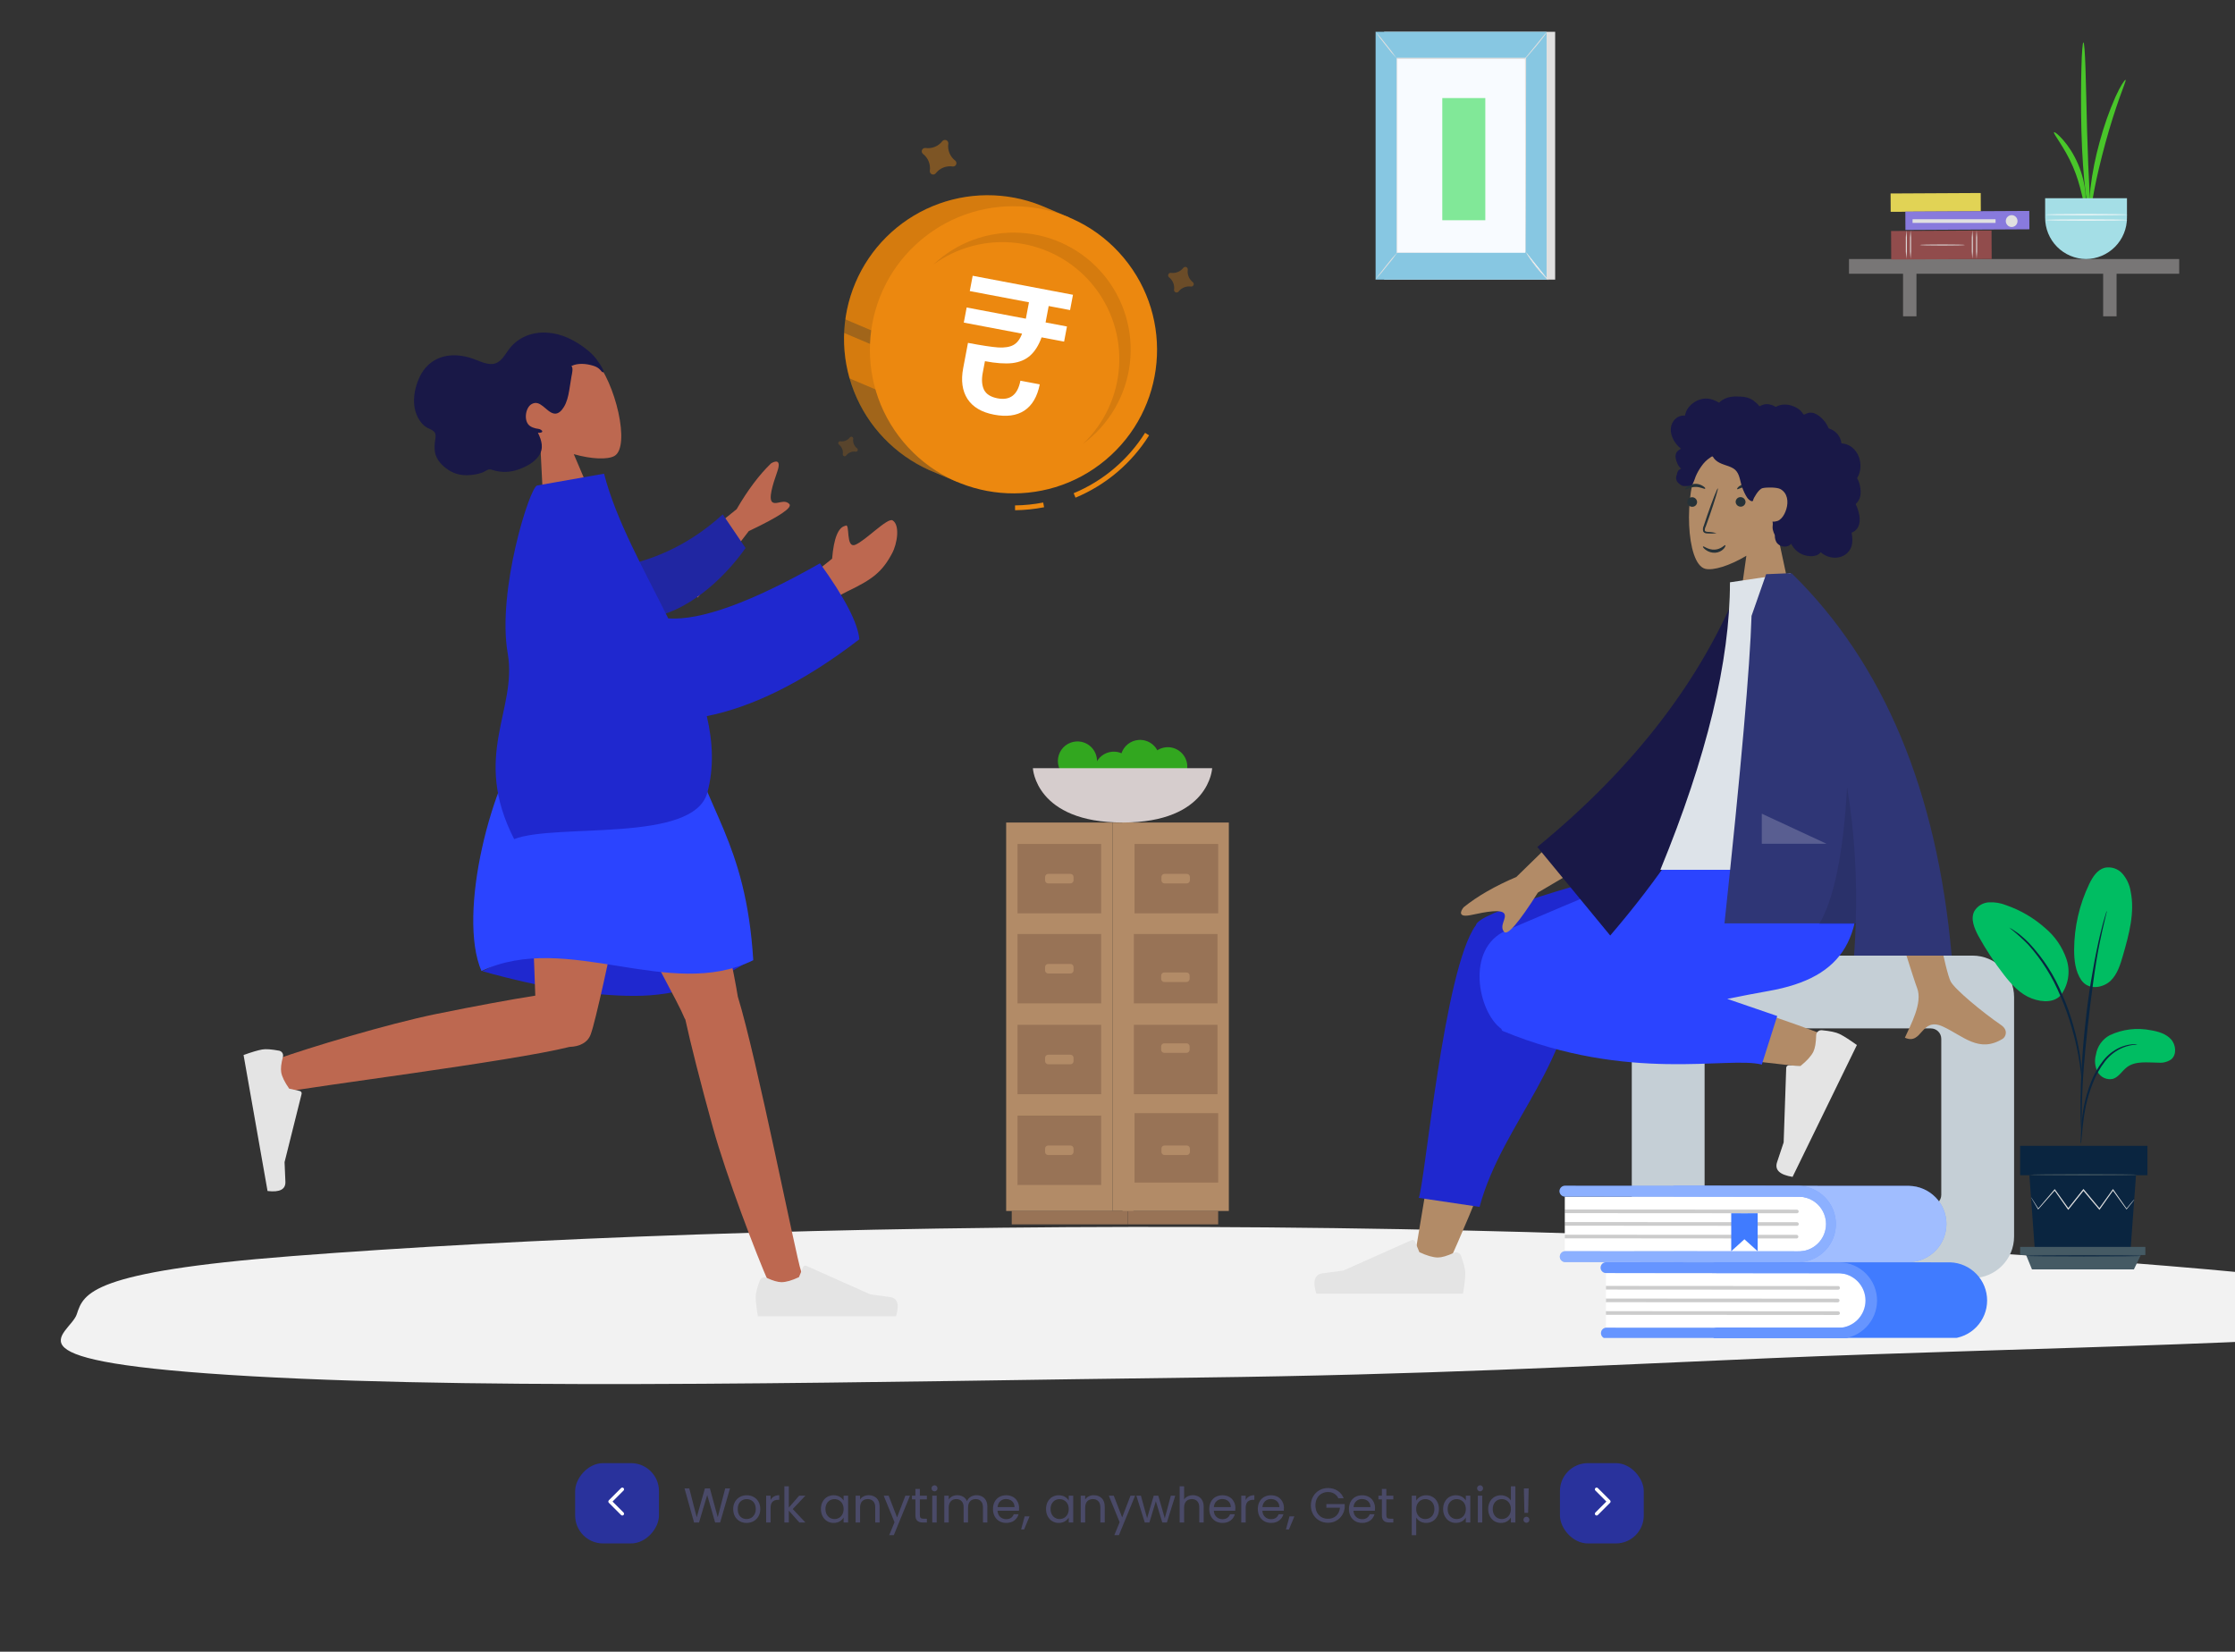 <svg width="640" height="473" viewBox="0 0 640 473" fill="none" xmlns="http://www.w3.org/2000/svg">
<rect x="0" y="0" width="640" height="473" fill="#333333" stroke="none"/>
<g clip-path="url(#clip0_3624_9540)">
<path d="M318.557 346.797H324.568V235.558H318.557V346.797Z" fill="#B28B67"/>
<path d="M289.713 350.629H322.99V346.789H289.713V350.629Z" fill="#987356"/>
<path d="M318.564 235.551H288.119V346.789H318.564V235.551Z" fill="#B28B67"/>
<path d="M315.319 293.482H291.365V313.348H315.319V293.482Z" fill="#987356"/>
<path d="M315.319 319.478H291.365V339.344H315.319V319.478Z" fill="#987356"/>
<path d="M300.148 304.774H306.527C307.017 304.774 307.414 304.377 307.414 303.887V302.933C307.414 302.443 307.017 302.046 306.527 302.046H300.148C299.659 302.046 299.262 302.443 299.262 302.933V303.887C299.262 304.377 299.659 304.774 300.148 304.774Z" fill="#B28B67"/>
<path d="M300.148 330.77H306.527C307.017 330.77 307.414 330.373 307.414 329.884V328.929C307.414 328.44 307.017 328.043 306.527 328.043H300.148C299.659 328.043 299.262 328.44 299.262 328.929V329.884C299.262 330.373 299.659 330.77 300.148 330.77Z" fill="#B28B67"/>
<path d="M315.319 241.691H291.365V261.557H315.319V241.691Z" fill="#987356"/>
<path d="M315.319 267.476H291.365V287.342H315.319V267.476Z" fill="#987356"/>
<path d="M300.148 252.983H306.527C307.017 252.983 307.414 252.586 307.414 252.096V251.142C307.414 250.652 307.017 250.255 306.527 250.255H300.148C299.659 250.255 299.262 250.652 299.262 251.142V252.096C299.262 252.586 299.659 252.983 300.148 252.983Z" fill="#B28B67"/>
<path d="M300.148 278.778H306.527C307.017 278.778 307.414 278.381 307.414 277.891V276.937C307.414 276.447 307.017 276.05 306.527 276.05H300.148C299.659 276.05 299.262 276.447 299.262 276.937V277.891C299.262 278.381 299.659 278.778 300.148 278.778Z" fill="#B28B67"/>
<path d="M323.012 350.629H348.83V346.789H323.012V350.629Z" fill="#987356"/>
<path d="M351.881 235.551H321.436V346.789H351.881V235.551Z" fill="#B28B67"/>
<path d="M348.633 293.482H324.68V313.348H348.633V293.482Z" fill="#987356"/>
<path d="M348.83 318.786H324.877V338.652H348.83V318.786Z" fill="#987356"/>
<path d="M333.389 301.506H339.768C340.257 301.506 340.654 301.109 340.654 300.62V299.665C340.654 299.176 340.257 298.779 339.768 298.779H333.389C332.899 298.779 332.502 299.176 332.502 299.665V300.62C332.502 301.109 332.899 301.506 333.389 301.506Z" fill="#B28B67"/>
<path d="M333.465 330.77H339.844C340.334 330.77 340.73 330.373 340.73 329.884V328.929C340.73 328.44 340.334 328.043 339.844 328.043H333.465C332.975 328.043 332.578 328.44 332.578 328.929V329.884C332.578 330.373 332.975 330.77 333.465 330.77Z" fill="#B28B67"/>
<path d="M348.83 241.691H324.877V261.557H348.83V241.691Z" fill="#89664C" fill-opacity="0.63"/>
<path d="M348.633 267.476H324.68V287.342H348.633V267.476Z" fill="#987356"/>
<path d="M333.465 252.983H339.844C340.334 252.983 340.73 252.586 340.73 252.096V251.142C340.73 250.652 340.334 250.255 339.844 250.255H333.465C332.975 250.255 332.578 250.652 332.578 251.142V252.096C332.578 252.586 332.975 252.983 333.465 252.983Z" fill="#B28B67"/>
<path d="M333.389 281.219H339.768C340.257 281.219 340.654 280.822 340.654 280.332V279.378C340.654 278.888 340.257 278.491 339.768 278.491H333.389C332.899 278.491 332.502 278.888 332.502 279.378V280.332C332.502 280.822 332.899 281.219 333.389 281.219Z" fill="#B28B67"/>
<path fill-rule="evenodd" clip-rule="evenodd" d="M702.094 379.146C681.719 384.63 578.392 385.884 506.911 388.943C453.7 391.219 407.204 393.728 343.474 394.49C252.185 395.581 145.522 398.271 72.331 394.138C-2.044 389.938 19.975 382.528 21.993 376.337C23.948 370.338 25.963 364.185 83.55 359.717C147.723 354.737 240.463 351.014 343.652 351.377C447.529 351.742 539.808 356.232 608.633 361.563C673.155 366.562 724.593 373.09 702.094 379.146Z" fill="#F2F2F2"/>
<path fill-rule="evenodd" clip-rule="evenodd" d="M154.63 125.566C150.527 122.739 147.213 118.816 146.218 113.691C143.351 98.926 164.38 96.708 170.265 102.971C176.149 109.235 180.655 127.914 175.933 130.581C174.05 131.644 169.399 131.522 164.305 130.053L172.276 148.79L156.022 153.145L154.63 125.566Z" fill="#BD6850"/>
<path fill-rule="evenodd" clip-rule="evenodd" d="M172.676 105.845C172.261 104.94 171.586 103.993 171.028 103.181C170.309 102.134 169.41 101.257 168.465 100.457C166.686 98.951 164.699 97.693 162.627 96.762C158.844 95.061 154.5 94.659 150.74 96.175C148.842 96.941 147.137 98.2 145.85 99.88C144.686 101.398 143.721 103.433 141.856 104.06C139.827 104.743 137.447 103.428 135.49 102.746C133.284 101.978 131.051 101.586 128.773 101.811C124.957 102.188 121.855 104.343 120.14 108.016C118.315 111.924 117.621 117.125 120.513 120.881C121.051 121.579 121.649 122.129 122.4 122.516C123.089 122.871 124.079 123.18 124.519 123.925C124.987 124.716 124.57 126.01 124.5 126.856C124.4 128.067 124.386 129.315 124.824 130.486C125.543 132.408 127.287 133.96 128.945 134.906C130.631 135.869 132.474 136.186 134.319 136.066C135.551 135.985 136.781 135.793 137.946 135.387C138.525 135.186 139.002 134.882 139.539 134.599C140.061 134.323 140.411 134.387 140.964 134.566C143.536 135.395 146.039 135.312 148.513 134.423C150.601 133.673 152.924 132.496 154.274 130.566C155.774 128.422 155.134 126.192 154.038 123.919C154.584 124.029 155.958 123.819 154.905 123.08C154.488 122.787 153.85 122.794 153.386 122.68C152.844 122.549 152.276 122.343 151.796 122.02C149.86 120.714 150.427 116.849 152.134 115.78C154.67 114.191 156.336 117.934 158.579 118.416C159.869 118.693 160.843 117.581 161.475 116.542C162.322 115.15 162.713 113.503 162.99 111.858C163.218 110.504 163.404 109.143 163.645 107.792C163.757 107.161 164.241 105.332 163.615 104.821C165.489 103.896 167.914 104.127 169.907 104.749C170.731 105.006 171.4 105.354 171.987 106.041C172.113 106.188 172.422 106.642 172.648 106.604C173.068 106.532 172.781 106.073 172.676 105.845Z" fill="#191847"/>
<path fill-rule="evenodd" clip-rule="evenodd" d="M138.158 278.136C154.978 282.841 169.489 285.193 181.692 285.193C193.895 285.193 205.23 281.571 215.697 274.326C199.237 269.497 185.682 267.083 175.032 267.083C164.381 267.083 152.09 270.767 138.158 278.136Z" fill="#1F28CF"/>
<path fill-rule="evenodd" clip-rule="evenodd" d="M196.252 291.974C196.09 291.73 195.953 291.465 195.845 291.177C193.596 285.232 157.586 221.091 153.998 209.365H194.541C197.269 218.28 209.546 274.232 211.274 285.395C216.725 303.004 227.949 360.032 229.382 363.983C230.889 368.139 222.408 372.469 220.148 367.359C216.552 359.229 207.983 336.734 204.168 322.998C200.592 310.121 197.679 298.536 196.252 291.974Z" fill="#BD6850"/>
<path fill-rule="evenodd" clip-rule="evenodd" d="M163.086 299.805C146.623 303.966 86.402 311.488 82.27 312.668C78.019 313.882 74.291 305.119 79.546 303.221C87.907 300.201 110.945 293.223 124.913 290.375C136.149 288.084 146.401 286.215 153.284 285.121C152.701 265.786 150.035 219.386 151.782 209.365H187.656C185.98 218.974 171.817 289.094 169.185 296.113C168.35 298.619 165.857 299.726 163.086 299.805Z" fill="#BD6850"/>
<path fill-rule="evenodd" clip-rule="evenodd" d="M79.919 300.887C77.721 300.479 76.11 300.364 75.086 300.545C73.841 300.764 72.061 301.292 69.745 302.128C70 303.573 72.289 316.554 76.612 341.072C80.136 341.494 81.84 340.592 81.722 338.364C81.604 336.137 81.526 334.283 81.486 332.803L86.364 313.279C86.458 312.904 86.229 312.523 85.854 312.429C85.847 312.427 85.841 312.426 85.834 312.425L82.807 311.759C81.509 309.906 80.749 308.349 80.527 307.087C80.346 306.062 80.51 304.573 81.02 302.62L81.02 302.62C81.215 301.871 80.766 301.105 80.017 300.909C79.985 300.901 79.952 300.894 79.919 300.887Z" fill="#E4E4E4"/>
<path fill-rule="evenodd" clip-rule="evenodd" d="M217.575 366.697C216.791 368.791 216.398 370.358 216.398 371.398C216.398 372.662 216.609 374.507 217.03 376.932C218.497 376.932 231.679 376.932 256.575 376.932C257.602 373.535 257.009 371.701 254.795 371.43C252.581 371.159 250.742 370.915 249.278 370.696L230.898 362.503C230.544 362.345 230.129 362.504 229.972 362.857C229.969 362.864 229.966 362.87 229.964 362.876L228.783 365.742C226.733 366.698 225.067 367.176 223.786 367.176C222.745 367.176 221.307 366.756 219.472 365.915L219.472 365.915C218.768 365.592 217.936 365.901 217.613 366.605C217.6 366.635 217.587 366.666 217.575 366.697Z" fill="#E4E4E4"/>
<path fill-rule="evenodd" clip-rule="evenodd" d="M151.895 209.364C167.704 204.841 182.661 204.841 196.767 209.364C201.675 231.756 213.6 240.644 215.698 274.974C191.859 286.819 162.412 266.527 137.873 278.078C130.862 261.921 140.677 223.011 151.895 209.364Z" fill="#2B44FF"/>
<path fill-rule="evenodd" clip-rule="evenodd" d="M189.284 163.175L210.936 145.823C214.087 140.388 217.365 136.02 220.772 132.719C221.866 132.017 223.881 131.354 222.553 135.126C221.225 138.898 219.997 142.925 221.169 143.808C222.34 144.691 224.535 142.782 226.019 144.331C227.009 145.363 223.14 147.953 214.412 152.098L199.809 171.114L189.284 163.175ZM228.772 167.631L238.28 159.992C238.766 154.111 240.033 150.972 242.081 150.574C243.53 149.562 242.034 157.149 244.917 156.005C247.8 154.862 254.144 148.144 255.597 149.024C257.745 150.327 256.969 155.629 255.453 158.465C252.619 163.767 249.874 165.893 242.762 169.297C239.044 171.077 235.201 174.008 231.234 178.09L228.772 167.631Z" fill="#BD6850"/>
<path fill-rule="evenodd" clip-rule="evenodd" d="M177.094 162.309C185.473 160.74 196.354 156.993 206.962 147.305L213.497 156.939C206.7 166.568 196.3 175.328 186.12 176.83C178.099 178.013 172.316 169.077 177.094 162.309Z" fill="#2026A2"/>
<path fill-rule="evenodd" clip-rule="evenodd" d="M191.356 177.092C200.659 177.743 215.142 172.487 234.803 161.324C241.904 171.171 245.662 178.421 246.078 183.074C229.74 195.647 215.056 202.558 202.398 205.075C204.131 212.544 204.478 219.88 202.551 226.979C198.589 241.573 159.276 235.636 147.231 240.293C134.942 216.293 148.233 203.315 145.381 187.075C142.259 169.29 151.711 139.4 153.812 139.03L172.971 135.652C176.422 149.046 184.382 163.075 191.356 177.092Z" fill="#1F28CF"/>
<path d="M298.165 58.88L306.24 62.298L274.173 138.036L266.098 134.617C256.249 130.235 248.514 122.163 244.557 112.135C240.601 102.108 240.738 90.929 244.941 81.002C249.144 71.076 257.076 63.196 267.03 59.059C276.984 54.921 288.164 54.857 298.165 58.88Z" fill="#EC880F"/>
<path opacity="0.1" d="M298.165 58.88L306.24 62.298L274.173 138.036L266.098 134.617C256.249 130.235 248.514 122.163 244.557 112.135C240.601 102.108 240.738 90.929 244.941 81.002C249.144 71.076 257.076 63.196 267.03 59.059C276.984 54.921 288.164 54.857 298.165 58.88Z" fill="black"/>
<path opacity="0.3" d="M286.027 110.071L284.577 113.496L241.051 95.067C241.09 93.763 241.202 92.462 241.389 91.171L286.027 110.071Z" fill="#263238"/>
<path opacity="0.3" d="M242.621 108.097L280.137 123.981L274.185 138.041L266.098 134.617C260.451 132.233 255.411 128.613 251.348 124.023C247.285 119.434 244.303 113.991 242.621 108.097V108.097Z" fill="#263238"/>
<path d="M290.671 146.116L290.656 144.739C293.364 144.705 296.063 144.428 298.721 143.91L298.981 145.259C296.242 145.795 293.461 146.082 290.671 146.116V146.116Z" fill="#EC880F"/>
<path d="M307.972 142.518L307.447 141.245C315.884 137.726 323.026 131.684 327.894 123.947L329.042 124.681C324.032 132.662 316.671 138.894 307.972 142.518V142.518Z" fill="#EC880F"/>
<path d="M316.559 131.739C333.992 117.188 336.328 91.259 321.776 73.826C307.225 56.394 281.296 54.058 263.864 68.609C246.431 83.161 244.095 109.089 258.647 126.522C273.198 143.955 299.127 146.291 316.559 131.739Z" fill="#EC880F"/>
<path opacity="0.1" d="M267.213 75.814C274.083 70.777 282.614 68.547 291.07 69.577C299.527 70.607 307.273 74.819 312.734 81.357C318.195 87.895 320.96 96.268 320.467 104.772C319.974 113.277 316.26 121.274 310.08 127.138C313.773 124.431 316.871 120.996 319.184 117.045C321.497 113.095 322.976 108.712 323.53 104.167C324.083 99.623 323.699 95.013 322.402 90.623C321.104 86.232 318.921 82.154 315.986 78.641C313.051 75.127 309.427 72.252 305.338 70.193C301.249 68.135 296.782 66.936 292.211 66.671C287.641 66.406 283.065 67.081 278.765 68.653C274.466 70.226 270.534 72.663 267.213 75.814Z" fill="black"/>
<path opacity="0.3" d="M341.077 82.065C340.391 81.965 339.691 82.05 339.05 82.312C338.408 82.574 337.848 83.002 337.428 83.553C337.326 83.655 337.196 83.724 337.055 83.751C336.913 83.779 336.767 83.763 336.634 83.707C336.501 83.651 336.388 83.557 336.31 83.436C336.231 83.315 336.19 83.174 336.192 83.03C336.295 82.343 336.212 81.641 335.951 80.997C335.69 80.353 335.261 79.791 334.709 79.369C334.607 79.267 334.538 79.137 334.511 78.995C334.483 78.854 334.499 78.707 334.555 78.575C334.611 78.442 334.706 78.329 334.826 78.251C334.947 78.172 335.088 78.131 335.232 78.132C335.917 78.236 336.618 78.154 337.261 77.896C337.904 77.637 338.465 77.211 338.888 76.662C338.987 76.553 339.118 76.477 339.262 76.446C339.406 76.414 339.556 76.428 339.692 76.486C339.827 76.543 339.942 76.641 340.02 76.767C340.097 76.892 340.134 77.038 340.125 77.185C340.024 77.869 340.108 78.567 340.367 79.208C340.626 79.848 341.052 80.408 341.6 80.829C341.709 80.928 341.785 81.059 341.816 81.203C341.848 81.347 341.834 81.497 341.777 81.632C341.719 81.768 341.621 81.883 341.496 81.96C341.37 82.038 341.224 82.075 341.077 82.065V82.065Z" fill="#EC880F"/>
<path opacity="0.2" d="M245.053 129.353C244.531 129.272 243.997 129.334 243.508 129.533C243.018 129.731 242.591 130.058 242.272 130.479C242.198 130.564 242.099 130.624 241.988 130.649C241.878 130.675 241.763 130.665 241.659 130.621C241.554 130.576 241.467 130.501 241.408 130.404C241.35 130.307 241.323 130.194 241.333 130.081C241.412 129.561 241.351 129.03 241.155 128.541C240.959 128.053 240.636 127.626 240.219 127.306C240.133 127.231 240.074 127.132 240.048 127.022C240.023 126.911 240.033 126.796 240.077 126.692C240.121 126.588 240.197 126.5 240.294 126.442C240.391 126.383 240.504 126.357 240.616 126.366C241.135 126.443 241.665 126.379 242.15 126.182C242.636 125.986 243.061 125.663 243.38 125.247C243.454 125.161 243.554 125.102 243.664 125.077C243.774 125.051 243.889 125.061 243.994 125.105C244.098 125.149 244.185 125.225 244.244 125.322C244.302 125.419 244.329 125.532 244.319 125.644C244.243 126.165 244.308 126.696 244.507 127.183C244.706 127.67 245.032 128.095 245.451 128.413C245.536 128.487 245.596 128.587 245.621 128.697C245.647 128.807 245.637 128.923 245.592 129.027C245.548 129.131 245.472 129.219 245.376 129.277C245.279 129.336 245.166 129.362 245.053 129.353V129.353Z" fill="#EC880F"/>
<path opacity="0.4" d="M272.84 47.677C271.919 47.537 270.976 47.648 270.112 47.998C269.248 48.348 268.495 48.924 267.93 49.666C267.795 49.815 267.617 49.918 267.421 49.961C267.225 50.005 267.021 49.986 266.836 49.908C266.651 49.829 266.495 49.695 266.39 49.525C266.284 49.354 266.235 49.154 266.248 48.954C266.388 48.034 266.278 47.094 265.93 46.231C265.583 45.368 265.01 44.614 264.271 44.048C264.119 43.916 264.013 43.74 263.968 43.544C263.923 43.348 263.94 43.143 264.019 42.957C264.097 42.772 264.232 42.617 264.404 42.513C264.577 42.409 264.777 42.362 264.978 42.379C265.898 42.513 266.837 42.398 267.698 42.048C268.559 41.697 269.311 41.123 269.876 40.385C270.011 40.236 270.188 40.133 270.384 40.089C270.581 40.046 270.785 40.065 270.97 40.143C271.155 40.221 271.311 40.355 271.416 40.526C271.521 40.697 271.571 40.897 271.558 41.097C271.42 42.018 271.532 42.96 271.882 43.824C272.231 44.688 272.807 45.441 273.547 46.007C273.699 46.139 273.805 46.316 273.85 46.512C273.896 46.708 273.878 46.913 273.799 47.099C273.721 47.284 273.586 47.439 273.414 47.543C273.241 47.647 273.041 47.694 272.84 47.677V47.677Z" fill="#EC880F"/>
<path d="M299.545 91.599L299.405 92.338L305.529 93.499L304.709 97.829L298.267 96.608C297.433 98.893 296.337 100.636 294.979 101.837C293.663 103.009 291.959 103.725 289.868 103.985C287.783 104.21 285.175 104.026 282.042 103.432L281.412 106.758C281.045 108.694 281.159 110.302 281.755 111.581C282.386 112.868 283.688 113.698 285.659 114.072C289.249 114.752 291.428 113.069 292.195 109.021L297.739 110.072C297.03 113.62 295.551 116.129 293.304 117.599C291.098 119.041 288.217 119.425 284.662 118.751C281.107 118.077 278.566 116.574 277.039 114.243C275.547 111.918 275.138 108.978 275.812 105.423L277.184 98.19C281.091 98.93 283.979 99.369 285.85 99.504C287.727 99.605 289.175 99.369 290.195 98.797C291.25 98.231 292.076 97.148 292.671 95.547L275.987 92.384L276.808 88.055L293.756 91.267L293.896 90.528L294.646 86.569L277.698 83.356L278.529 78.974L307.251 84.418L306.42 88.8L300.296 87.639L299.545 91.599Z" fill="white"/>
<g clip-path="url(#clip1_3624_9540)">
<path fill-rule="evenodd" clip-rule="evenodd" d="M508.773 151.885C512.204 147.857 514.527 142.92 514.139 137.389C513.02 121.451 490.835 124.957 486.519 133.001C482.203 141.045 482.716 161.45 488.294 162.887C490.518 163.461 495.257 162.056 500.079 159.149L497.052 180.565H514.926L508.773 151.885Z" fill="#B28B67"/>
<path d="M483.147 143.731C483.154 144.098 483.302 144.449 483.56 144.709C483.819 144.969 484.168 145.119 484.535 145.128C484.718 145.137 484.9 145.109 485.072 145.046C485.243 144.983 485.401 144.886 485.534 144.762C485.668 144.637 485.776 144.487 485.851 144.321C485.926 144.154 485.967 143.974 485.971 143.791C485.963 143.425 485.814 143.076 485.556 142.816C485.298 142.556 484.949 142.406 484.583 142.395C484.401 142.386 484.218 142.414 484.047 142.477C483.875 142.54 483.718 142.637 483.584 142.761C483.45 142.886 483.343 143.036 483.268 143.202C483.193 143.369 483.152 143.549 483.147 143.731Z" fill="#263238"/>
<path d="M482.614 140.142C482.796 140.32 483.862 139.488 485.405 139.445C486.949 139.403 488.092 140.147 488.255 139.954C488.418 139.761 488.145 139.537 487.643 139.194C486.963 138.751 486.163 138.528 485.351 138.555C484.559 138.585 483.796 138.862 483.169 139.348C482.677 139.714 482.524 140.054 482.614 140.142Z" fill="#263238"/>
<path d="M497.01 143.7C497.018 144.066 497.167 144.415 497.425 144.675C497.684 144.935 498.032 145.086 498.398 145.096C498.581 145.105 498.763 145.077 498.935 145.015C499.107 144.952 499.265 144.856 499.399 144.732C499.534 144.607 499.642 144.458 499.718 144.291C499.794 144.125 499.836 143.945 499.842 143.762C499.834 143.396 499.685 143.046 499.427 142.787C499.168 142.527 498.82 142.376 498.454 142.365C498.271 142.356 498.088 142.383 497.915 142.445C497.743 142.507 497.585 142.603 497.45 142.728C497.316 142.852 497.207 143.002 497.132 143.169C497.056 143.336 497.015 143.517 497.01 143.7Z" fill="#263238"/>
<path d="M497.444 140.084C497.634 140.264 498.692 139.43 500.233 139.395C501.775 139.361 502.93 140.091 503.085 139.896C503.164 139.812 502.975 139.479 502.473 139.136C501.793 138.693 500.993 138.47 500.181 138.497C499.381 138.522 498.61 138.797 497.975 139.284C497.506 139.664 497.36 140.006 497.444 140.084Z" fill="#263238"/>
<path d="M491.54 152.694C490.722 152.46 489.878 152.332 489.028 152.312C488.634 152.283 488.258 152.215 488.181 151.95C488.148 151.543 488.24 151.136 488.445 150.783C488.791 149.822 489.147 148.812 489.523 147.755C491.019 143.442 492.086 139.9 491.911 139.844C491.736 139.787 490.386 143.23 488.889 147.544C488.531 148.599 488.191 149.612 487.868 150.584C487.633 151.068 487.574 151.618 487.703 152.14C487.765 152.278 487.857 152.399 487.972 152.495C488.088 152.59 488.225 152.658 488.371 152.692C488.588 152.749 488.812 152.774 489.036 152.766C489.871 152.843 490.711 152.819 491.54 152.694V152.694Z" fill="#263238"/>
<path d="M494.065 156.116C493.869 155.954 492.881 157.294 491.016 157.399C489.15 157.504 487.831 156.306 487.684 156.48C487.536 156.654 487.81 156.977 488.406 157.445C489.186 158.04 490.151 158.34 491.131 158.291C492.07 158.242 492.954 157.833 493.599 157.149C494.067 156.618 494.148 156.165 494.065 156.116Z" fill="#263238"/>
<path fill-rule="evenodd" clip-rule="evenodd" d="M478.6 121.851C478.97 120.55 479.966 119.436 481.307 119.106C481.633 119.026 481.969 118.993 482.304 119.007C482.424 119.011 482.457 119.046 482.513 118.962C482.555 118.9 482.556 118.748 482.573 118.675C482.626 118.447 482.693 118.222 482.775 118.004C483.056 117.257 483.528 116.596 484.097 116.04C485.16 114.999 486.598 114.28 488.091 114.15C488.908 114.079 489.72 114.212 490.492 114.478C490.892 114.615 491.28 114.787 491.658 114.976C491.772 115.033 492.141 115.312 492.255 115.294C492.381 115.274 492.634 114.961 492.737 114.882C494.004 113.91 495.569 113.528 497.147 113.54C498.928 113.553 500.644 113.642 502.129 114.728C502.444 114.958 502.743 115.21 503.029 115.475C503.179 115.614 503.324 115.759 503.463 115.91C503.547 116.001 503.628 116.094 503.707 116.189C503.84 116.351 503.818 116.405 504.005 116.291C504.72 115.857 505.548 115.654 506.383 115.756C506.879 115.817 507.361 115.966 507.819 116.162C507.974 116.229 508.335 116.495 508.501 116.497C508.666 116.5 509.022 116.253 509.192 116.191C510.109 115.852 511.097 115.769 512.061 115.925C513.055 116.086 514.031 116.483 514.874 117.031C515.279 117.295 515.632 117.587 515.916 117.979C516.039 118.148 516.15 118.327 516.289 118.484C516.37 118.576 516.531 118.671 516.575 118.787C516.549 118.717 517.662 118.288 517.767 118.261C518.327 118.114 518.897 118.144 519.445 118.324C520.475 118.664 521.362 119.424 522.09 120.204C522.464 120.605 522.792 121.047 523.07 121.519C523.203 121.745 523.325 121.977 523.436 122.215C523.49 122.33 523.526 122.474 523.597 122.577C523.689 122.711 523.751 122.713 523.917 122.771C524.76 123.067 525.529 123.567 526.115 124.243C526.707 124.927 527.091 125.769 527.252 126.656C527.262 126.708 527.267 126.924 527.298 126.953C527.34 126.991 527.51 126.974 527.574 126.982C527.796 127.008 528.017 127.047 528.234 127.098C528.636 127.193 529.026 127.333 529.396 127.516C530.836 128.228 531.866 129.564 532.37 131.068C532.899 132.645 532.89 134.453 532.257 136.001C532.155 136.251 532.034 136.494 531.891 136.724C531.804 136.865 531.775 136.865 531.832 137.013C531.896 137.177 532.011 137.337 532.087 137.498C532.332 138.023 532.504 138.579 532.613 139.147C532.791 140.08 532.879 141.059 532.703 141.999C532.622 142.435 532.48 142.861 532.263 143.25C532.152 143.448 532.023 143.636 531.877 143.809C531.801 143.9 531.721 143.986 531.637 144.068C531.588 144.115 531.525 144.157 531.484 144.209C531.384 144.338 531.363 144.232 531.415 144.421C531.487 144.685 531.65 144.945 531.75 145.201C531.854 145.466 531.947 145.734 532.032 146.004C532.205 146.552 532.351 147.11 532.442 147.678C532.617 148.768 532.586 149.929 532.071 150.929C531.85 151.357 531.534 151.732 531.151 152.024C530.963 152.167 530.76 152.29 530.547 152.391C530.437 152.443 530.297 152.465 530.247 152.571C530.193 152.685 530.273 152.912 530.291 153.039C530.45 154.147 530.529 155.311 530.2 156.397C529.896 157.398 529.228 158.281 528.361 158.866C526.678 160 524.41 159.936 522.641 159.028C522.181 158.791 521.749 158.497 521.365 158.151C520.385 159.469 518.37 159.427 516.938 159.052C515.154 158.584 513.723 157.343 512.899 155.714C511.771 157.087 509.405 156.641 508.623 155.152C508.432 154.788 508.318 154.386 508.263 153.98C508.233 153.766 508.252 153.55 508.23 153.338C508.202 153.068 508.021 152.806 507.917 152.544C507.715 152.036 507.59 151.51 507.585 150.962C507.582 150.675 507.618 150.396 507.645 150.112C507.67 149.856 507.599 149.618 507.559 149.365C508.016 149.441 508.573 149.317 509.004 149.185C509.427 149.054 509.823 148.712 510.122 148.399C510.815 147.672 511.238 146.719 511.528 145.77C512.163 143.688 511.903 141.191 509.809 140.048C508.834 139.516 505.911 139.518 504.75 139.781C503.528 140.057 502.143 142.753 502.075 143.006C502.033 143.163 502.054 143.357 501.91 143.462C501.593 143.691 501.071 143.293 500.838 143.096C500.435 142.756 500.148 142.304 499.899 141.847C499.356 140.849 498.919 139.779 498.61 138.687C498.372 137.844 498.22 136.976 497.909 136.155C497.599 135.339 497.111 134.609 496.352 134.146C495.526 133.643 494.579 133.378 493.673 133.062C492.774 132.749 491.891 132.365 491.195 131.7C491.042 131.554 490.893 131.399 490.77 131.227C490.672 131.091 490.576 130.831 490.428 130.744C490.197 130.61 489.861 130.959 489.662 131.086C488.678 131.71 487.858 132.581 487.196 133.533C486.538 134.479 485.998 135.39 485.56 136.447C485.234 137.23 485.031 138.234 484.459 138.876C484.203 139.163 482.304 139.337 481.688 139.086C481.073 138.836 480.384 138.186 480.177 137.778C479.966 137.361 479.915 136.903 480.005 136.447C480.059 136.178 480.167 135.927 480.226 135.663C480.276 135.442 480.322 135.232 480.43 135.029C480.634 134.644 480.983 134.368 481.404 134.252C480.966 133.848 480.603 133.365 480.352 132.824C480.091 132.263 479.869 131.58 479.806 130.964C479.755 130.463 479.834 129.945 480.108 129.514C480.396 129.063 480.905 128.769 481.345 128.487C480.672 127.961 480.096 127.32 479.623 126.611C478.702 125.233 478.132 123.495 478.6 121.851Z" fill="#191847"/>
<path fill-rule="evenodd" clip-rule="evenodd" d="M564.826 273.657H479.182C472.601 273.657 467.266 278.992 467.266 285.573V354.089C467.266 360.67 472.601 366.005 479.182 366.005H564.826C571.407 366.005 576.742 360.67 576.742 354.089V285.573C576.742 278.992 571.407 273.657 564.826 273.657ZM552.911 294.51C554.556 294.51 555.89 295.844 555.89 297.489V342.173C555.89 343.818 554.556 345.152 552.911 345.152H491.097C489.452 345.152 488.118 343.818 488.118 342.173V297.489C488.118 295.844 489.452 294.51 491.097 294.51H552.911Z" fill="#C5CFD6"/>
<path fill-rule="evenodd" clip-rule="evenodd" d="M414.01 363.518C423.552 342.399 430.453 324.009 433.223 314.306C437.966 297.693 441.574 283.074 442.486 277.615C444.66 264.596 425.758 263.838 423.259 270.308C419.477 280.101 412.875 312.275 404.943 360.872L414.01 363.518ZM524.694 297.239C515.939 293.779 485.279 282.949 470.492 279.885C466.243 279.005 462.125 278.187 458.253 277.448C446.744 275.25 440.781 296.013 451.866 297.609C479.471 301.582 518.606 305.684 521.955 306.145C526.649 306.79 530.196 299.414 524.694 297.239Z" fill="#B28B67"/>
<path fill-rule="evenodd" clip-rule="evenodd" d="M451.185 271.733L498.541 247.626V242.378H492.909C447.095 254.052 423.684 261.534 422.676 264.823C422.665 264.858 422.655 264.894 422.646 264.929C422.623 264.959 422.6 264.99 422.578 265.021C413.498 277.507 408.061 338.469 406.276 343.034L423.674 345.63C430.33 320.95 451.623 303.758 451.057 274.2C451.21 273.333 451.248 272.511 451.185 271.733Z" fill="#1F28CF"/>
<path fill-rule="evenodd" clip-rule="evenodd" d="M494.609 286.05C498.942 285.183 502.932 284.408 506.346 283.81C528.401 279.941 534.832 268.136 531.029 242.378L490.395 242.378C483.757 244.285 449.261 258.751 431.363 266.445C419.518 271.538 423.252 289.896 429.96 294.673C429.996 294.966 430.117 295.165 430.332 295.254C466.418 310.211 494.965 302.363 504.501 304.871L508.912 290.956L494.609 286.05Z" fill="#2B44FF"/>
<path fill-rule="evenodd" clip-rule="evenodd" d="M521.699 295.026C524.063 295.252 525.741 295.608 526.734 296.092C527.941 296.68 529.604 297.741 531.724 299.272C531.041 300.672 524.903 313.257 513.31 337.026C509.588 336.425 508.114 335.004 508.886 332.764C509.658 330.525 510.281 328.655 510.755 327.155L511.49 305.792C511.504 305.381 511.849 305.059 512.26 305.074C512.267 305.074 512.274 305.074 512.281 305.075L515.568 305.281C517.435 303.77 518.667 302.402 519.264 301.179C519.748 300.185 520.017 298.616 520.068 296.473L520.068 296.473C520.088 295.651 520.77 295 521.593 295.02C521.628 295.021 521.663 295.023 521.699 295.026Z" fill="#E4E4E4"/>
<path fill-rule="evenodd" clip-rule="evenodd" d="M418.348 359.602C419.181 361.826 419.598 363.49 419.598 364.595C419.598 365.938 419.374 367.897 418.926 370.474C417.369 370.474 403.367 370.474 376.922 370.474C375.83 366.865 376.461 364.917 378.812 364.629C381.164 364.342 383.118 364.082 384.673 363.85L404.197 355.146C404.572 354.979 405.012 355.148 405.18 355.523C405.183 355.53 405.186 355.536 405.188 355.543L406.443 358.587C408.62 359.603 410.389 360.11 411.751 360.11C412.857 360.11 414.384 359.664 416.332 358.771L416.332 358.771C417.08 358.428 417.964 358.756 418.307 359.504C418.322 359.536 418.335 359.569 418.348 359.602Z" fill="#E4E4E4"/>
<path fill-rule="evenodd" clip-rule="evenodd" d="M455.311 230.554L434.214 251.135C428.076 253.754 423.046 256.645 419.126 259.809C418.244 260.872 417.284 262.91 421.432 261.998C425.581 261.086 429.985 260.314 430.765 261.663C431.545 263.012 429.247 265.079 430.688 266.845C431.649 268.022 434.879 264.278 440.38 255.613L462.318 242.679L455.311 230.554ZM548.952 233.457L533.389 233.518C542.998 264.539 548.186 280.999 548.952 282.897C550.675 287.168 547.028 293.672 545.469 297.167C550.548 299.44 550.007 291.023 556.414 294.004C562.262 296.725 566.711 301.654 573.468 297.485C574.298 296.973 575.209 295.043 573.009 293.535C567.53 289.777 559.633 283.201 558.566 281.037C557.111 278.085 553.906 262.225 548.952 233.457Z" fill="#B28B67"/>
<path fill-rule="evenodd" clip-rule="evenodd" d="M504.725 168.152L498.285 167.047C487.198 194.744 467.84 219.91 440.213 242.546L461.09 267.909C488.714 235.679 505.741 202.427 504.725 168.152Z" fill="#191847"/>
<path fill-rule="evenodd" clip-rule="evenodd" d="M532.797 249.082H475.452C488.738 216.779 495.38 189.338 495.38 166.759L512.678 164.182C526.273 186.046 530.112 212.966 532.797 249.082Z" fill="#DDE3E9"/>
<path fill-rule="evenodd" clip-rule="evenodd" d="M513.047 164.194C513.045 164.19 513.043 164.186 513.04 164.182L511.911 164.182C510.56 164.229 508.502 164.312 505.737 164.434L501.558 176.379C501.115 190.942 498.533 220.292 493.812 264.428H531.402C531.304 267.476 531.141 270.553 530.915 273.658H558.865C554.684 226.49 539.416 189.998 513.061 164.182L513.047 164.194V164.194Z" fill="#2F3676"/>
<path fill-rule="evenodd" clip-rule="evenodd" d="M528.917 225.423C527.847 244.425 525.168 257.524 520.881 264.721H531.39C531.85 251.05 531.026 237.95 528.917 225.423V225.423Z" fill="black" fill-opacity="0.1"/>
<path fill-rule="evenodd" clip-rule="evenodd" d="M523.033 241.634L504.497 233.017V241.634H523.033Z" fill="white" fill-opacity="0.2"/>
<path d="M604.154 296.449C607.808 294.733 611.916 294.235 615.874 295.029C618.004 295.379 620.224 296.029 621.664 297.609C623.104 299.189 623.384 302.019 621.724 303.389C620.652 304.114 619.362 304.443 618.074 304.319C614.974 304.319 611.544 303.739 609.074 305.599C607.664 306.659 606.724 308.429 605.074 308.949C604.23 309.143 603.345 309.058 602.554 308.706C601.762 308.354 601.106 307.755 600.684 306.999C599.883 305.458 599.704 303.668 600.184 301.999C600.374 300.83 600.831 299.722 601.52 298.759C602.208 297.797 603.11 297.006 604.154 296.449V296.449Z" fill="#00BD62"/>
<path d="M595.994 280.679C598.174 283.799 602.404 282.769 604.374 280.869C606.344 278.969 607.164 276.209 607.924 273.589C609.644 267.589 611.384 261.289 610.104 255.179C609.793 253.328 608.98 251.599 607.754 250.179C607.131 249.48 606.336 248.957 605.448 248.662C604.56 248.367 603.61 248.311 602.694 248.499C600.554 249.059 599.224 251.149 598.264 253.149C595.438 259.025 593.958 265.458 593.934 271.979C593.934 274.979 594.274 278.189 595.994 280.689" fill="#00BD62"/>
<path d="M590.004 285.149C591.125 283.687 591.872 281.973 592.178 280.157C592.485 278.341 592.343 276.477 591.764 274.729C590.578 271.216 588.443 268.101 585.594 265.729C582.365 262.868 578.608 260.667 574.534 259.249C572.95 258.602 571.243 258.312 569.534 258.399C568.685 258.447 567.861 258.703 567.134 259.144C566.407 259.585 565.799 260.198 565.364 260.929C564.194 263.149 565.364 265.839 566.514 268.029C568.644 271.9 571.075 275.598 573.784 279.089C575.954 281.899 578.454 284.669 581.784 285.929C585.114 287.189 588.554 287.049 590.314 284.749" fill="#00BD62"/>
<path d="M595.845 327.649C595.956 327.183 596.023 326.707 596.045 326.229C596.145 325.229 596.265 323.909 596.415 322.369C596.609 320.468 596.9 318.579 597.285 316.709C597.788 314.429 598.477 312.195 599.345 310.029C600.189 307.86 601.337 305.823 602.755 303.979C603.91 302.476 605.386 301.249 607.075 300.389C608.208 299.822 609.423 299.438 610.675 299.249C611.151 299.231 611.623 299.164 612.085 299.049C611.606 298.997 611.124 298.997 610.645 299.049C609.336 299.159 608.057 299.498 606.865 300.049C605.086 300.887 603.525 302.126 602.305 303.669C600.827 305.538 599.637 307.617 598.775 309.839C597.914 312.04 597.245 314.312 596.775 316.629C596.409 318.525 596.159 320.442 596.025 322.369C595.905 324.009 595.855 325.369 595.835 326.249C595.789 326.714 595.792 327.184 595.845 327.649V327.649Z" fill="#0A2540"/>
<path d="M596.103 324.679C596.133 324.46 596.133 324.238 596.103 324.019V322.139C596.103 320.519 596.103 318.139 596.183 315.249C596.323 309.419 596.833 303.159 597.793 294.319C598.713 286.019 599.943 276.319 601.243 270.059C601.523 268.629 601.803 267.349 602.063 266.219C602.323 265.089 602.533 264.119 602.743 263.329C602.953 262.539 603.063 261.989 603.183 261.509C603.246 261.297 603.283 261.079 603.293 260.859C603.191 261.055 603.113 261.263 603.063 261.479L602.523 263.269C602.283 264.049 602.033 265.019 601.753 266.149C601.473 267.279 601.143 268.549 600.843 269.979C599.23 277.411 598.018 284.926 597.213 292.489C596.213 301.339 595.813 309.399 595.773 315.239C595.773 318.159 595.773 320.519 595.873 322.149C595.873 322.909 595.953 323.529 595.983 324.029C596.003 324.249 596.043 324.466 596.103 324.679V324.679Z" fill="#0A2540"/>
<path d="M596.144 309.129C596.201 308.463 596.201 307.794 596.144 307.129C596.074 305.869 595.894 304.049 595.544 301.819C595.115 299.208 594.538 296.624 593.814 294.079C592.971 290.947 591.888 287.884 590.574 284.919C588.333 279.449 585.114 274.434 581.074 270.119C580.375 269.376 579.627 268.681 578.834 268.039C578.494 267.749 578.194 267.459 577.834 267.229L576.964 266.629C576.443 266.25 575.892 265.915 575.314 265.629C577.219 267.118 579.026 268.728 580.724 270.449C584.631 274.802 587.766 279.79 589.994 285.199C591.279 288.15 592.364 291.183 593.244 294.279C593.989 296.799 594.603 299.355 595.084 301.939C595.494 304.149 595.724 305.939 595.864 307.199C595.91 307.848 596.004 308.493 596.144 309.129V309.129Z" fill="#0A2540"/>
<path d="M581.125 336.559L582.675 357.899H610.095L611.655 336.559H581.125Z" fill="#0A2540"/>
<path d="M614.925 328.139H578.475V336.549H614.925V328.139Z" fill="#0A2540"/>
<path d="M578.475 357.079V359.409H580.185H614.325V357.079H578.475Z" fill="#455A64"/>
<path d="M581.864 363.519L580.184 359.409H613.014L611.054 363.519H581.864Z" fill="#455A64"/>
<path d="M611.144 343.529C611.144 343.529 611.144 343.599 611.014 343.729L610.604 344.269L609.014 346.269L608.934 346.369L608.874 346.269L604.944 340.839H605.174L601.304 346.309L601.184 346.489L601.054 346.319C599.624 344.629 598.054 342.789 596.474 340.869H596.734L596.484 341.189L592.384 346.319L592.244 346.489L592.124 346.309L588.254 340.849H588.484L583.724 346.269L583.634 346.369L583.574 346.259L582.084 343.749L581.704 343.089C581.653 343.014 581.613 342.934 581.584 342.849C581.644 342.913 581.698 342.984 581.744 343.059L582.164 343.699L583.734 346.159H583.584L588.264 340.669L588.384 340.529L588.494 340.679C589.674 342.329 590.984 344.169 592.394 346.119H592.124L596.214 340.969L596.464 340.659L596.594 340.489L596.734 340.649C598.334 342.569 599.874 344.419 601.304 346.119H601.044L604.944 340.669L605.064 340.509L605.174 340.669L609.014 346.159H608.874C609.574 345.329 610.134 344.659 610.534 344.159L610.984 343.649C611.032 343.602 611.086 343.562 611.144 343.529V343.529Z" fill="#E0E0E0"/>
<path d="M612.034 336.419C612.034 336.509 605.164 336.589 596.694 336.589C588.224 336.589 581.344 336.509 581.344 336.419C581.344 336.329 588.214 336.249 596.674 336.249C605.134 336.249 612.034 336.319 612.034 336.419Z" fill="#455A64"/>
<path d="M613.424 359.639C613.424 359.739 605.954 359.809 596.744 359.809C587.534 359.809 580.074 359.739 580.074 359.639C580.074 359.539 587.534 359.469 596.744 359.469C605.954 359.469 613.424 359.549 613.424 359.639Z" fill="#0A2540"/>
<path d="M491.455 364.56C491.044 364.56 490.649 364.397 490.358 364.106C490.068 363.816 489.904 363.421 489.904 363.01C489.904 362.599 490.068 362.204 490.358 361.914C490.649 361.623 491.044 361.459 491.455 361.459L558.32 361.501H558.479C561.309 361.602 563.989 362.797 565.955 364.834C567.921 366.871 569.02 369.592 569.02 372.424C569.02 375.255 567.921 377.976 565.955 380.013C563.989 382.051 561.309 383.246 558.479 383.347H558.147L491.455 383.319C491.061 383.292 490.691 383.117 490.421 382.829C490.151 382.54 490.001 382.16 490.001 381.765C490.001 381.37 490.151 380.989 490.421 380.701C490.691 380.412 491.061 380.237 491.455 380.211V364.56Z" fill="#407BFF"/>
<path d="M527.124 380.253L459.871 380.211V364.561L527.124 364.602C528.553 364.609 529.953 365.007 531.173 365.751C532.392 366.495 533.386 367.558 534.046 368.825V368.825C534.626 369.94 534.929 371.178 534.929 372.434C534.929 373.691 534.626 374.929 534.046 376.044V376.044C533.387 377.311 532.393 378.373 531.173 379.115C529.953 379.857 528.552 380.251 527.124 380.253V380.253Z" fill="white"/>
<path d="M537.501 372.438C537.5 369.598 536.395 366.869 534.418 364.829C532.442 362.789 529.749 361.598 526.91 361.508H526.758L459.892 361.467C459.481 361.467 459.087 361.63 458.796 361.921C458.505 362.212 458.342 362.606 458.342 363.017C458.342 363.429 458.505 363.823 458.796 364.114C459.087 364.404 459.481 364.568 459.892 364.568L526.592 364.609C528.627 364.67 530.558 365.521 531.976 366.982C533.394 368.443 534.188 370.399 534.188 372.435C534.188 374.471 533.394 376.426 531.976 377.887C530.558 379.348 528.627 380.199 526.592 380.26L459.899 380.218C459.505 380.245 459.136 380.42 458.866 380.708C458.596 380.997 458.446 381.377 458.446 381.772C458.446 382.167 458.596 382.548 458.866 382.836C459.136 383.125 459.505 383.3 459.899 383.326L526.592 383.368H526.924C529.759 383.271 532.446 382.077 534.419 380.039C536.392 378 537.497 375.275 537.501 372.438V372.438Z" fill="#407BFF"/>
<g opacity="0.2">
<path d="M537.501 372.438C537.5 369.598 536.395 366.869 534.418 364.829C532.442 362.789 529.749 361.598 526.91 361.508H526.758L459.892 361.467C459.481 361.467 459.087 361.63 458.796 361.921C458.505 362.212 458.342 362.606 458.342 363.017C458.342 363.429 458.505 363.823 458.796 364.114C459.087 364.404 459.481 364.568 459.892 364.568L526.592 364.609C528.627 364.67 530.558 365.521 531.976 366.982C533.394 368.443 534.188 370.399 534.188 372.435C534.188 374.471 533.394 376.426 531.976 377.887C530.558 379.348 528.627 380.199 526.592 380.26L459.899 380.218C459.505 380.245 459.136 380.42 458.866 380.708C458.596 380.997 458.446 381.377 458.446 381.772C458.446 382.167 458.596 382.548 458.866 382.836C459.136 383.125 459.505 383.3 459.899 383.326L526.592 383.368H526.924C529.759 383.271 532.446 382.077 534.419 380.039C536.392 378 537.497 375.275 537.501 372.438V372.438Z" fill="white"/>
</g>
<path opacity="0.2" d="M459.879 369.295L526.288 369.337C526.361 369.345 526.436 369.338 526.507 369.316C526.577 369.293 526.642 369.256 526.698 369.207C526.753 369.158 526.797 369.097 526.828 369.029C526.858 368.962 526.874 368.888 526.874 368.814C526.874 368.74 526.858 368.667 526.828 368.599C526.797 368.531 526.753 368.471 526.698 368.421C526.642 368.372 526.577 368.335 526.507 368.313C526.436 368.29 526.361 368.283 526.288 368.292L459.879 368.25V369.295Z" fill="black"/>
<path opacity="0.2" d="M459.879 372.908L526.288 372.95C526.416 372.935 526.534 372.874 526.62 372.777C526.706 372.681 526.753 372.556 526.753 372.427C526.753 372.298 526.706 372.174 526.62 372.077C526.534 371.981 526.416 371.919 526.288 371.905L459.879 371.863V372.908Z" fill="black"/>
<path opacity="0.2" d="M459.872 376.529L526.281 376.57C526.354 376.579 526.429 376.572 526.5 376.549C526.571 376.527 526.636 376.49 526.691 376.44C526.746 376.391 526.791 376.331 526.821 376.263C526.851 376.195 526.867 376.122 526.867 376.048C526.867 375.974 526.851 375.9 526.821 375.833C526.791 375.765 526.746 375.704 526.691 375.655C526.636 375.606 526.571 375.569 526.5 375.546C526.429 375.524 526.354 375.517 526.281 375.525L459.865 375.484L459.872 376.529Z" fill="black"/>
<path d="M479.689 342.66C479.278 342.66 478.884 342.496 478.593 342.206C478.302 341.915 478.139 341.521 478.139 341.109C478.139 340.698 478.302 340.304 478.593 340.013C478.884 339.722 479.278 339.559 479.689 339.559L546.555 339.6H546.721C549.569 339.672 552.277 340.854 554.266 342.894C556.255 344.934 557.369 347.67 557.369 350.52C557.369 353.369 556.255 356.105 554.266 358.145C552.277 360.185 549.569 361.367 546.721 361.439H546.555H546.382L479.689 361.397C479.295 361.371 478.925 361.196 478.656 360.907C478.386 360.619 478.236 360.239 478.236 359.843C478.236 359.448 478.386 359.068 478.656 358.779C478.925 358.491 479.295 358.316 479.689 358.289V342.66Z" fill="#407BFF"/>
<g opacity="0.5">
<path d="M479.689 342.66C479.278 342.66 478.884 342.496 478.593 342.206C478.302 341.915 478.139 341.521 478.139 341.109C478.139 340.698 478.302 340.304 478.593 340.013C478.884 339.722 479.278 339.559 479.689 339.559L546.555 339.6H546.721C549.569 339.672 552.277 340.854 554.266 342.894C556.255 344.934 557.369 347.67 557.369 350.52C557.369 353.369 556.255 356.105 554.266 358.145C552.277 360.185 549.569 361.367 546.721 361.439H546.555H546.382L479.689 361.397C479.295 361.371 478.925 361.196 478.656 360.907C478.386 360.619 478.236 360.239 478.236 359.843C478.236 359.448 478.386 359.068 478.656 358.779C478.925 358.491 479.295 358.316 479.689 358.289V342.66Z" fill="white"/>
</g>
<path d="M515.337 358.352L448.084 358.311V342.66L515.337 342.702C516.767 342.705 518.168 343.1 519.388 343.845C520.609 344.589 521.602 345.654 522.259 346.924V346.924C522.841 348.038 523.144 349.277 523.144 350.534C523.144 351.791 522.841 353.029 522.259 354.144V354.144C521.6 355.411 520.606 356.473 519.386 357.215C518.166 357.957 516.765 358.35 515.337 358.352V358.352Z" fill="white"/>
<path d="M525.712 350.537C525.712 347.697 524.607 344.97 522.632 342.93C520.657 340.89 517.966 339.699 515.129 339.607H514.99L448.125 339.565C447.714 339.565 447.319 339.729 447.028 340.02C446.738 340.31 446.574 340.705 446.574 341.116C446.574 341.527 446.738 341.922 447.028 342.212C447.319 342.503 447.714 342.666 448.125 342.666L514.817 342.708C515.864 342.677 516.907 342.856 517.884 343.235C518.86 343.615 519.751 344.186 520.503 344.916C521.254 345.645 521.852 346.519 522.26 347.484C522.668 348.448 522.879 349.486 522.879 350.533C522.879 351.581 522.668 352.618 522.26 353.583C521.852 354.548 521.254 355.421 520.503 356.151C519.751 356.88 518.86 357.452 517.884 357.831C516.907 358.21 515.864 358.39 514.817 358.358L448.118 358.317C447.724 358.343 447.354 358.518 447.084 358.807C446.814 359.095 446.664 359.476 446.664 359.871C446.664 360.266 446.814 360.646 447.084 360.935C447.354 361.223 447.724 361.398 448.118 361.425L514.81 361.466H514.983H515.149C517.984 361.371 520.671 360.178 522.642 358.138C524.613 356.099 525.714 353.373 525.712 350.537Z" fill="#407BFF"/>
<g opacity="0.4">
<path d="M525.712 350.537C525.712 347.697 524.607 344.97 522.632 342.93C520.657 340.89 517.966 339.699 515.129 339.607H514.99L448.125 339.565C447.714 339.565 447.319 339.729 447.028 340.02C446.738 340.31 446.574 340.705 446.574 341.116C446.574 341.527 446.738 341.922 447.028 342.212C447.319 342.503 447.714 342.666 448.125 342.666L514.817 342.708C515.864 342.677 516.907 342.856 517.884 343.235C518.86 343.615 519.751 344.186 520.503 344.916C521.254 345.645 521.852 346.519 522.26 347.484C522.668 348.448 522.879 349.486 522.879 350.533C522.879 351.581 522.668 352.618 522.26 353.583C521.852 354.548 521.254 355.421 520.503 356.151C519.751 356.88 518.86 357.452 517.884 357.831C516.907 358.21 515.864 358.39 514.817 358.358L448.118 358.317C447.724 358.343 447.354 358.518 447.084 358.807C446.814 359.095 446.664 359.476 446.664 359.871C446.664 360.266 446.814 360.646 447.084 360.935C447.354 361.223 447.724 361.398 448.118 361.425L514.81 361.466H514.983H515.149C517.984 361.371 520.671 360.178 522.642 358.138C524.613 356.099 525.714 353.373 525.712 350.537Z" fill="white"/>
</g>
<g opacity="0.2">
<path d="M448.09 347.408L514.54 347.45C514.608 347.451 514.676 347.438 514.74 347.412C514.803 347.387 514.861 347.348 514.909 347.3C514.958 347.252 514.996 347.194 515.022 347.131C515.047 347.067 515.06 346.999 515.059 346.931C515.057 346.794 515.002 346.663 514.905 346.566C514.808 346.469 514.677 346.413 514.54 346.412L448.09 346.37V347.408Z" fill="black"/>
<path d="M448.09 351.008L514.498 351.05C514.572 351.058 514.647 351.051 514.718 351.029C514.788 351.006 514.853 350.969 514.909 350.92C514.964 350.87 515.008 350.81 515.039 350.742C515.069 350.675 515.085 350.601 515.085 350.527C515.085 350.453 515.069 350.38 515.039 350.312C515.008 350.244 514.964 350.184 514.909 350.134C514.853 350.085 514.788 350.048 514.718 350.026C514.647 350.003 514.572 349.996 514.498 350.004L448.09 349.963V351.008Z" fill="black"/>
<path d="M448.09 354.621L514.498 354.669C514.627 354.655 514.745 354.593 514.831 354.497C514.917 354.401 514.964 354.276 514.964 354.147C514.964 354.018 514.917 353.893 514.831 353.797C514.745 353.7 514.627 353.639 514.498 353.624L448.09 353.583V354.621Z" fill="black"/>
</g>
<path d="M503.313 347.436V358.317L499.52 354.891L495.74 358.317V347.436L499.52 347.457L503.313 347.436Z" fill="#407BFF"/>
</g>
<path d="M624.018 74.18H529.465V78.393H624.018V74.18Z" fill="#787676"/>
<path d="M548.782 76.207H544.943V90.584H548.782V76.207Z" fill="#787676"/>
<path d="M606.085 76.207H602.246V90.584H606.085V76.207Z" fill="#787676"/>
<path d="M588.178 37.868C588.335 37.718 589.385 38.485 590.769 40.06C591.571 40.987 592.303 41.972 592.961 43.006C594.581 45.562 595.778 48.363 596.504 51.3C596.812 52.496 597.031 53.714 597.16 54.942C597.351 57.041 597.16 58.341 596.964 58.347C596.471 58.387 596.019 53.308 593.571 47.678C591.124 42.048 587.817 38.21 588.178 37.868Z" fill="#49C62A"/>
<path d="M598.583 62.56C598.367 62.56 597.77 59.811 597.219 55.257C596.667 50.703 596.195 44.391 596.018 37.409C595.841 30.428 595.906 24.102 596.018 19.529C596.129 14.956 596.366 12.134 596.595 12.134C596.825 12.134 597.028 14.962 597.186 19.529C597.343 24.096 597.461 30.401 597.645 37.363C597.829 44.325 598.104 50.605 598.36 55.158C598.616 59.712 598.82 62.56 598.583 62.56Z" fill="#49C62A"/>
<path d="M608.663 22.868C608.873 22.986 608.007 24.929 606.872 28.17C605.737 31.411 604.247 35.939 602.876 40.998C601.505 46.057 600.415 50.696 599.766 54.075C599.116 57.454 598.847 59.561 598.604 59.554C598.362 59.548 598.217 57.369 598.604 53.892C599.151 49.381 600.042 44.92 601.268 40.545C602.443 36.163 603.95 31.877 605.776 27.724C607.207 24.541 608.46 22.757 608.663 22.868Z" fill="#49C62A"/>
<path d="M585.633 56.761V62.319C585.619 65.444 586.844 68.446 589.039 70.67C591.234 72.893 594.221 74.156 597.345 74.182V74.182C600.471 74.158 603.46 72.896 605.656 70.672C607.853 68.448 609.078 65.445 609.064 62.319V56.761H585.633Z" fill="#A4DEE6"/>
<path d="M609.274 61.459C609.274 61.558 603.979 61.63 597.463 61.63C590.948 61.63 585.652 61.558 585.652 61.459C585.652 61.361 590.948 61.295 597.463 61.295C603.979 61.295 609.274 61.368 609.274 61.459Z" fill="#FAFAFA"/>
<path d="M609.274 63.006C609.274 63.098 603.979 63.17 597.463 63.17C590.948 63.17 585.652 63.098 585.652 63.006C585.652 62.914 590.948 62.836 597.463 62.836C603.979 62.836 609.274 62.908 609.274 63.006Z" fill="#FAFAFA"/>
<path d="M567.217 60.528L567.189 55.272L541.376 55.407L541.404 60.663L567.217 60.528Z" fill="#E1D355"/>
<path d="M570.324 74.166L570.281 66.004L541.516 66.154L541.558 74.317L570.324 74.166Z" fill="#914C4C"/>
<path d="M564.787 74.11C564.643 72.754 564.595 71.391 564.643 70.029C564.595 68.666 564.643 67.303 564.787 65.947C564.922 67.303 564.968 68.667 564.925 70.029C564.968 71.391 564.922 72.754 564.787 74.11Z" fill="#E0E0E0"/>
<path d="M566.014 74.11C565.87 72.754 565.822 71.391 565.869 70.029C565.822 68.666 565.87 67.303 566.014 65.947C566.149 67.303 566.195 68.667 566.151 70.029C566.195 71.391 566.149 72.754 566.014 74.11V74.11Z" fill="#E0E0E0"/>
<path d="M545.882 74.11C545.747 72.754 545.701 71.391 545.744 70.029C545.701 68.667 545.747 67.303 545.882 65.947C546.026 67.303 546.074 68.666 546.027 70.029C546.074 71.391 546.026 72.754 545.882 74.11V74.11Z" fill="#E0E0E0"/>
<path d="M547.096 74.11C546.952 72.754 546.904 71.391 546.951 70.029C546.904 68.666 546.952 67.303 547.096 65.947C547.231 67.303 547.277 68.667 547.233 70.029C547.277 71.391 547.231 72.754 547.096 74.11Z" fill="#E0E0E0"/>
<path d="M549.734 70.158C549.734 70.079 552.635 70.02 556.211 70.02C559.787 70.02 562.694 70.079 562.694 70.158C562.694 70.237 559.793 70.302 556.211 70.302C552.628 70.302 549.734 70.237 549.734 70.158Z" fill="#E0E0E0"/>
<path d="M581.123 65.662L581.096 60.406L545.598 60.592L545.625 65.847L581.123 65.662Z" fill="#887ADD"/>
<path d="M576.045 65.007C576.973 65.007 577.725 64.246 577.725 63.307C577.725 62.369 576.973 61.608 576.045 61.608C575.117 61.608 574.365 62.369 574.365 63.307C574.365 64.246 575.117 65.007 576.045 65.007Z" fill="#E0E0E0"/>
<path d="M571.434 63.834V62.784H547.667V63.834H571.434Z" fill="#E0E0E0"/>
<rect width="24" height="23" rx="8" transform="matrix(-1 0 0 1 188.697 419)" fill="#29329C"/>
<g clip-path="url(#clip2_3624_9540)">
<path fill-rule="evenodd" clip-rule="evenodd" d="M178.659 426.691C178.634 426.752 178.597 426.807 178.551 426.854L175.404 430L178.551 433.146C178.597 433.192 178.634 433.248 178.659 433.308C178.684 433.369 178.697 433.434 178.697 433.5C178.697 433.566 178.684 433.631 178.659 433.691C178.634 433.752 178.597 433.807 178.551 433.854C178.504 433.9 178.449 433.937 178.388 433.962C178.327 433.988 178.262 434.001 178.197 434.001C178.131 434.001 178.066 433.988 178.005 433.962C177.944 433.937 177.889 433.9 177.843 433.854L174.343 430.354C174.296 430.307 174.259 430.252 174.234 430.192C174.209 430.131 174.196 430.066 174.196 430C174.196 429.934 174.209 429.869 174.234 429.808C174.259 429.748 174.296 429.692 174.343 429.646L177.843 426.146C177.889 426.099 177.944 426.063 178.005 426.037C178.066 426.012 178.131 425.999 178.197 425.999C178.262 425.999 178.327 426.012 178.388 426.037C178.449 426.063 178.504 426.099 178.551 426.146C178.597 426.192 178.634 426.248 178.659 426.308C178.684 426.369 178.697 426.434 178.697 426.5C178.697 426.566 178.684 426.631 178.659 426.691ZM172.002 426.854C171.949 427.346 171.863 428.046 171.766 428.802L171.221 433.295C171.277 433.427 171.459 433.609 172.05 433.853C171.458 433.741 171.581 433.855 171.668 433.935C171.706 433.971 171.737 434 171.697 434C171.564 434 171.437 433.947 171.343 433.853C171.249 433.76 171.197 433.633 171.197 433.5L171.221 433.295C171.197 433.236 171.197 433.187 171.197 433.146C171.197 433.107 171.276 432.511 171.387 431.682C171.498 430.848 171.641 429.779 171.766 428.802L172.002 426.854ZM171.343 426.146C171.586 426.146 171.739 426.214 171.837 426.308C171.799 426.308 171.783 426.308 171.767 426.305C171.729 426.295 171.696 426.262 171.343 426.146Z" fill="white"/>
<path d="M172.002 426.854C172.002 426.767 172.023 426.489 171.837 426.308C171.969 426.308 171.956 426.053 172.05 426.146C172.068 426.164 172.048 426.432 172.002 426.854Z" fill="white"/>
</g>
<path d="M209.039 426.242L206.211 436H204.783L202.515 428.146L200.163 436L198.749 436.014L196.019 426.242H197.377L199.505 434.516L201.857 426.242H203.285L205.525 434.488L207.667 426.242H209.039ZM213.779 436.126C213.061 436.126 212.407 435.963 211.819 435.636C211.241 435.309 210.783 434.847 210.447 434.25C210.121 433.643 209.957 432.943 209.957 432.15C209.957 431.366 210.125 430.675 210.461 430.078C210.807 429.471 211.273 429.009 211.861 428.692C212.449 428.365 213.107 428.202 213.835 428.202C214.563 428.202 215.221 428.365 215.809 428.692C216.397 429.009 216.859 429.467 217.195 430.064C217.541 430.661 217.713 431.357 217.713 432.15C217.713 432.943 217.536 433.643 217.181 434.25C216.836 434.847 216.365 435.309 215.767 435.636C215.17 435.963 214.507 436.126 213.779 436.126ZM213.779 435.006C214.237 435.006 214.666 434.899 215.067 434.684C215.469 434.469 215.791 434.147 216.033 433.718C216.285 433.289 216.411 432.766 216.411 432.15C216.411 431.534 216.29 431.011 216.047 430.582C215.805 430.153 215.487 429.835 215.095 429.63C214.703 429.415 214.279 429.308 213.821 429.308C213.355 429.308 212.925 429.415 212.533 429.63C212.151 429.835 211.843 430.153 211.609 430.582C211.376 431.011 211.259 431.534 211.259 432.15C211.259 432.775 211.371 433.303 211.595 433.732C211.829 434.161 212.137 434.483 212.519 434.698C212.902 434.903 213.322 435.006 213.779 435.006ZM220.663 429.574C220.887 429.135 221.204 428.795 221.615 428.552C222.035 428.309 222.543 428.188 223.141 428.188V429.504H222.805C221.377 429.504 220.663 430.279 220.663 431.828V436H219.389V428.328H220.663V429.574ZM228.895 436L225.885 432.612V436H224.611V425.64H225.885V431.73L228.839 428.328H230.617L227.005 432.15L230.631 436H228.895ZM235.073 432.136C235.073 431.352 235.231 430.666 235.549 430.078C235.866 429.481 236.3 429.019 236.851 428.692C237.411 428.365 238.031 428.202 238.713 428.202C239.385 428.202 239.968 428.347 240.463 428.636C240.957 428.925 241.326 429.289 241.569 429.728V428.328H242.857V436H241.569V434.572C241.317 435.02 240.939 435.393 240.435 435.692C239.94 435.981 239.361 436.126 238.699 436.126C238.017 436.126 237.401 435.958 236.851 435.622C236.3 435.286 235.866 434.815 235.549 434.208C235.231 433.601 235.073 432.911 235.073 432.136ZM241.569 432.15C241.569 431.571 241.452 431.067 241.219 430.638C240.985 430.209 240.668 429.882 240.267 429.658C239.875 429.425 239.441 429.308 238.965 429.308C238.489 429.308 238.055 429.42 237.663 429.644C237.271 429.868 236.958 430.195 236.725 430.624C236.491 431.053 236.375 431.557 236.375 432.136C236.375 432.724 236.491 433.237 236.725 433.676C236.958 434.105 237.271 434.437 237.663 434.67C238.055 434.894 238.489 435.006 238.965 435.006C239.441 435.006 239.875 434.894 240.267 434.67C240.668 434.437 240.985 434.105 241.219 433.676C241.452 433.237 241.569 432.729 241.569 432.15ZM248.748 428.188C249.681 428.188 250.437 428.473 251.016 429.042C251.594 429.602 251.884 430.414 251.884 431.478V436H250.624V431.66C250.624 430.895 250.432 430.311 250.05 429.91C249.667 429.499 249.144 429.294 248.482 429.294C247.81 429.294 247.273 429.504 246.872 429.924C246.48 430.344 246.284 430.955 246.284 431.758V436H245.01V428.328H246.284V429.42C246.536 429.028 246.876 428.725 247.306 428.51C247.744 428.295 248.225 428.188 248.748 428.188ZM260.573 428.328L255.953 439.612H254.637L256.149 435.916L253.055 428.328H254.469L256.877 434.544L259.257 428.328H260.573ZM263.407 429.378V433.9C263.407 434.273 263.487 434.539 263.645 434.698C263.804 434.847 264.079 434.922 264.471 434.922H265.409V436H264.261C263.552 436 263.02 435.837 262.665 435.51C262.311 435.183 262.133 434.647 262.133 433.9V429.378H261.139V428.328H262.133V426.396H263.407V428.328H265.409V429.378H263.407ZM267.611 427.082C267.368 427.082 267.163 426.998 266.995 426.83C266.827 426.662 266.743 426.457 266.743 426.214C266.743 425.971 266.827 425.766 266.995 425.598C267.163 425.43 267.368 425.346 267.611 425.346C267.844 425.346 268.04 425.43 268.199 425.598C268.367 425.766 268.451 425.971 268.451 426.214C268.451 426.457 268.367 426.662 268.199 426.83C268.04 426.998 267.844 427.082 267.611 427.082ZM268.227 428.328V436H266.953V428.328H268.227ZM279.624 428.188C280.222 428.188 280.754 428.314 281.22 428.566C281.687 428.809 282.056 429.177 282.326 429.672C282.597 430.167 282.732 430.769 282.732 431.478V436H281.472V431.66C281.472 430.895 281.281 430.311 280.898 429.91C280.525 429.499 280.016 429.294 279.372 429.294C278.71 429.294 278.182 429.509 277.79 429.938C277.398 430.358 277.202 430.969 277.202 431.772V436H275.942V431.66C275.942 430.895 275.751 430.311 275.368 429.91C274.995 429.499 274.486 429.294 273.842 429.294C273.18 429.294 272.652 429.509 272.26 429.938C271.868 430.358 271.672 430.969 271.672 431.772V436H270.398V428.328H271.672V429.434C271.924 429.033 272.26 428.725 272.68 428.51C273.11 428.295 273.581 428.188 274.094 428.188C274.738 428.188 275.308 428.333 275.802 428.622C276.297 428.911 276.666 429.336 276.908 429.896C277.123 429.355 277.478 428.935 277.972 428.636C278.467 428.337 279.018 428.188 279.624 428.188ZM291.822 431.87C291.822 432.113 291.808 432.369 291.78 432.64H285.648C285.695 433.396 285.951 433.989 286.418 434.418C286.894 434.838 287.468 435.048 288.14 435.048C288.691 435.048 289.148 434.922 289.512 434.67C289.885 434.409 290.147 434.063 290.296 433.634H291.668C291.463 434.371 291.052 434.973 290.436 435.44C289.82 435.897 289.055 436.126 288.14 436.126C287.412 436.126 286.759 435.963 286.18 435.636C285.611 435.309 285.163 434.847 284.836 434.25C284.509 433.643 284.346 432.943 284.346 432.15C284.346 431.357 284.505 430.661 284.822 430.064C285.139 429.467 285.583 429.009 286.152 428.692C286.731 428.365 287.393 428.202 288.14 428.202C288.868 428.202 289.512 428.361 290.072 428.678C290.632 428.995 291.061 429.434 291.36 429.994C291.668 430.545 291.822 431.17 291.822 431.87ZM290.506 431.604C290.506 431.119 290.399 430.703 290.184 430.358C289.969 430.003 289.675 429.737 289.302 429.56C288.938 429.373 288.532 429.28 288.084 429.28C287.44 429.28 286.889 429.485 286.432 429.896C285.984 430.307 285.727 430.876 285.662 431.604H290.506ZM294.82 434.236L293.252 438.002H292.398L293.42 434.236H294.82ZM299.536 432.136C299.536 431.352 299.694 430.666 300.012 430.078C300.329 429.481 300.763 429.019 301.314 428.692C301.874 428.365 302.494 428.202 303.176 428.202C303.848 428.202 304.431 428.347 304.926 428.636C305.42 428.925 305.789 429.289 306.032 429.728V428.328H307.32V436H306.032V434.572C305.78 435.02 305.402 435.393 304.898 435.692C304.403 435.981 303.824 436.126 303.162 436.126C302.48 436.126 301.864 435.958 301.314 435.622C300.763 435.286 300.329 434.815 300.012 434.208C299.694 433.601 299.536 432.911 299.536 432.136ZM306.032 432.15C306.032 431.571 305.915 431.067 305.682 430.638C305.448 430.209 305.131 429.882 304.73 429.658C304.338 429.425 303.904 429.308 303.428 429.308C302.952 429.308 302.518 429.42 302.126 429.644C301.734 429.868 301.421 430.195 301.188 430.624C300.954 431.053 300.838 431.557 300.838 432.136C300.838 432.724 300.954 433.237 301.188 433.676C301.421 434.105 301.734 434.437 302.126 434.67C302.518 434.894 302.952 435.006 303.428 435.006C303.904 435.006 304.338 434.894 304.73 434.67C305.131 434.437 305.448 434.105 305.682 433.676C305.915 433.237 306.032 432.729 306.032 432.15ZM313.211 428.188C314.144 428.188 314.9 428.473 315.479 429.042C316.057 429.602 316.347 430.414 316.347 431.478V436H315.087V431.66C315.087 430.895 314.895 430.311 314.513 429.91C314.13 429.499 313.607 429.294 312.945 429.294C312.273 429.294 311.736 429.504 311.335 429.924C310.943 430.344 310.747 430.955 310.747 431.758V436H309.473V428.328H310.747V429.42C310.999 429.028 311.339 428.725 311.769 428.51C312.207 428.295 312.688 428.188 313.211 428.188ZM325.036 428.328L320.416 439.612H319.1L320.612 435.916L317.518 428.328H318.932L321.34 434.544L323.72 428.328H325.036ZM336.536 428.328L334.142 436H332.826L330.978 429.91L329.13 436H327.814L325.406 428.328H326.708L328.472 434.768L330.376 428.328H331.678L333.54 434.782L335.276 428.328H336.536ZM341.609 428.188C342.187 428.188 342.71 428.314 343.177 428.566C343.643 428.809 344.007 429.177 344.269 429.672C344.539 430.167 344.675 430.769 344.675 431.478V436H343.415V431.66C343.415 430.895 343.223 430.311 342.841 429.91C342.458 429.499 341.935 429.294 341.273 429.294C340.601 429.294 340.064 429.504 339.663 429.924C339.271 430.344 339.075 430.955 339.075 431.758V436H337.801V425.64H339.075V429.42C339.327 429.028 339.672 428.725 340.111 428.51C340.559 428.295 341.058 428.188 341.609 428.188ZM353.756 431.87C353.756 432.113 353.742 432.369 353.714 432.64H347.582C347.628 433.396 347.885 433.989 348.352 434.418C348.828 434.838 349.402 435.048 350.074 435.048C350.624 435.048 351.082 434.922 351.446 434.67C351.819 434.409 352.08 434.063 352.23 433.634H353.602C353.396 434.371 352.986 434.973 352.37 435.44C351.754 435.897 350.988 436.126 350.074 436.126C349.346 436.126 348.692 435.963 348.114 435.636C347.544 435.309 347.096 434.847 346.77 434.25C346.443 433.643 346.28 432.943 346.28 432.15C346.28 431.357 346.438 430.661 346.756 430.064C347.073 429.467 347.516 429.009 348.086 428.692C348.664 428.365 349.327 428.202 350.074 428.202C350.802 428.202 351.446 428.361 352.006 428.678C352.566 428.995 352.995 429.434 353.294 429.994C353.602 430.545 353.756 431.17 353.756 431.87ZM352.44 431.604C352.44 431.119 352.332 430.703 352.118 430.358C351.903 430.003 351.609 429.737 351.236 429.56C350.872 429.373 350.466 429.28 350.018 429.28C349.374 429.28 348.823 429.485 348.366 429.896C347.918 430.307 347.661 430.876 347.596 431.604H352.44ZM356.711 429.574C356.935 429.135 357.253 428.795 357.663 428.552C358.083 428.309 358.592 428.188 359.189 428.188V429.504H358.853C357.425 429.504 356.711 430.279 356.711 431.828V436H355.437V428.328H356.711V429.574ZM367.66 431.87C367.66 432.113 367.646 432.369 367.618 432.64H361.486C361.533 433.396 361.789 433.989 362.256 434.418C362.732 434.838 363.306 435.048 363.978 435.048C364.529 435.048 364.986 434.922 365.35 434.67C365.723 434.409 365.985 434.063 366.134 433.634H367.506C367.301 434.371 366.89 434.973 366.274 435.44C365.658 435.897 364.893 436.126 363.978 436.126C363.25 436.126 362.597 435.963 362.018 435.636C361.449 435.309 361.001 434.847 360.674 434.25C360.347 433.643 360.184 432.943 360.184 432.15C360.184 431.357 360.343 430.661 360.66 430.064C360.977 429.467 361.421 429.009 361.99 428.692C362.569 428.365 363.231 428.202 363.978 428.202C364.706 428.202 365.35 428.361 365.91 428.678C366.47 428.995 366.899 429.434 367.198 429.994C367.506 430.545 367.66 431.17 367.66 431.87ZM366.344 431.604C366.344 431.119 366.237 430.703 366.022 430.358C365.807 430.003 365.513 429.737 365.14 429.56C364.776 429.373 364.37 429.28 363.922 429.28C363.278 429.28 362.727 429.485 362.27 429.896C361.822 430.307 361.565 430.876 361.5 431.604H366.344ZM370.658 434.236L369.09 438.002H368.236L369.258 434.236H370.658ZM383.241 429.07C382.971 428.501 382.579 428.062 382.065 427.754C381.552 427.437 380.955 427.278 380.273 427.278C379.592 427.278 378.976 427.437 378.425 427.754C377.884 428.062 377.455 428.51 377.137 429.098C376.829 429.677 376.675 430.349 376.675 431.114C376.675 431.879 376.829 432.551 377.137 433.13C377.455 433.709 377.884 434.157 378.425 434.474C378.976 434.782 379.592 434.936 380.273 434.936C381.225 434.936 382.009 434.651 382.625 434.082C383.241 433.513 383.601 432.743 383.703 431.772H379.811V430.736H385.061V431.716C384.987 432.519 384.735 433.256 384.305 433.928C383.876 434.591 383.311 435.118 382.611 435.51C381.911 435.893 381.132 436.084 380.273 436.084C379.368 436.084 378.542 435.874 377.795 435.454C377.049 435.025 376.456 434.432 376.017 433.676C375.588 432.92 375.373 432.066 375.373 431.114C375.373 430.162 375.588 429.308 376.017 428.552C376.456 427.787 377.049 427.194 377.795 426.774C378.542 426.345 379.368 426.13 380.273 426.13C381.309 426.13 382.224 426.387 383.017 426.9C383.82 427.413 384.403 428.137 384.767 429.07H383.241ZM393.746 431.87C393.746 432.113 393.732 432.369 393.704 432.64H387.572C387.619 433.396 387.875 433.989 388.342 434.418C388.818 434.838 389.392 435.048 390.064 435.048C390.615 435.048 391.072 434.922 391.436 434.67C391.809 434.409 392.071 434.063 392.22 433.634H393.592C393.387 434.371 392.976 434.973 392.36 435.44C391.744 435.897 390.979 436.126 390.064 436.126C389.336 436.126 388.683 435.963 388.104 435.636C387.535 435.309 387.087 434.847 386.76 434.25C386.433 433.643 386.27 432.943 386.27 432.15C386.27 431.357 386.429 430.661 386.746 430.064C387.063 429.467 387.507 429.009 388.076 428.692C388.655 428.365 389.317 428.202 390.064 428.202C390.792 428.202 391.436 428.361 391.996 428.678C392.556 428.995 392.985 429.434 393.284 429.994C393.592 430.545 393.746 431.17 393.746 431.87ZM392.43 431.604C392.43 431.119 392.323 430.703 392.108 430.358C391.893 430.003 391.599 429.737 391.226 429.56C390.862 429.373 390.456 429.28 390.008 429.28C389.364 429.28 388.813 429.485 388.356 429.896C387.908 430.307 387.651 430.876 387.586 431.604H392.43ZM396.982 429.378V433.9C396.982 434.273 397.061 434.539 397.22 434.698C397.378 434.847 397.654 434.922 398.046 434.922H398.984V436H397.836C397.126 436 396.594 435.837 396.24 435.51C395.885 435.183 395.708 434.647 395.708 433.9V429.378H394.714V428.328H395.708V426.396H396.982V428.328H398.984V429.378H396.982ZM405.534 429.742C405.786 429.303 406.159 428.939 406.654 428.65C407.158 428.351 407.741 428.202 408.404 428.202C409.085 428.202 409.701 428.365 410.252 428.692C410.812 429.019 411.25 429.481 411.568 430.078C411.885 430.666 412.044 431.352 412.044 432.136C412.044 432.911 411.885 433.601 411.568 434.208C411.25 434.815 410.812 435.286 410.252 435.622C409.701 435.958 409.085 436.126 408.404 436.126C407.75 436.126 407.172 435.981 406.668 435.692C406.173 435.393 405.795 435.025 405.534 434.586V439.64H404.26V428.328H405.534V429.742ZM410.742 432.136C410.742 431.557 410.625 431.053 410.392 430.624C410.158 430.195 409.841 429.868 409.44 429.644C409.048 429.42 408.614 429.308 408.138 429.308C407.671 429.308 407.237 429.425 406.836 429.658C406.444 429.882 406.126 430.213 405.884 430.652C405.65 431.081 405.534 431.581 405.534 432.15C405.534 432.729 405.65 433.237 405.884 433.676C406.126 434.105 406.444 434.437 406.836 434.67C407.237 434.894 407.671 435.006 408.138 435.006C408.614 435.006 409.048 434.894 409.44 434.67C409.841 434.437 410.158 434.105 410.392 433.676C410.625 433.237 410.742 432.724 410.742 432.136ZM413.245 432.136C413.245 431.352 413.403 430.666 413.721 430.078C414.038 429.481 414.472 429.019 415.023 428.692C415.583 428.365 416.203 428.202 416.885 428.202C417.557 428.202 418.14 428.347 418.635 428.636C419.129 428.925 419.498 429.289 419.741 429.728V428.328H421.029V436H419.741V434.572C419.489 435.02 419.111 435.393 418.607 435.692C418.112 435.981 417.533 436.126 416.871 436.126C416.189 436.126 415.573 435.958 415.023 435.622C414.472 435.286 414.038 434.815 413.721 434.208C413.403 433.601 413.245 432.911 413.245 432.136ZM419.741 432.15C419.741 431.571 419.624 431.067 419.391 430.638C419.157 430.209 418.84 429.882 418.439 429.658C418.047 429.425 417.613 429.308 417.137 429.308C416.661 429.308 416.227 429.42 415.835 429.644C415.443 429.868 415.13 430.195 414.897 430.624C414.663 431.053 414.547 431.557 414.547 432.136C414.547 432.724 414.663 433.237 414.897 433.676C415.13 434.105 415.443 434.437 415.835 434.67C416.227 434.894 416.661 435.006 417.137 435.006C417.613 435.006 418.047 434.894 418.439 434.67C418.84 434.437 419.157 434.105 419.391 433.676C419.624 433.237 419.741 432.729 419.741 432.15ZM423.84 427.082C423.597 427.082 423.392 426.998 423.224 426.83C423.056 426.662 422.972 426.457 422.972 426.214C422.972 425.971 423.056 425.766 423.224 425.598C423.392 425.43 423.597 425.346 423.84 425.346C424.073 425.346 424.269 425.43 424.428 425.598C424.596 425.766 424.68 425.971 424.68 426.214C424.68 426.457 424.596 426.662 424.428 426.83C424.269 426.998 424.073 427.082 423.84 427.082ZM424.456 428.328V436H423.182V428.328H424.456ZM426.151 432.136C426.151 431.352 426.309 430.666 426.627 430.078C426.944 429.481 427.378 429.019 427.929 428.692C428.489 428.365 429.114 428.202 429.805 428.202C430.402 428.202 430.957 428.342 431.471 428.622C431.984 428.893 432.376 429.252 432.647 429.7V425.64H433.935V436H432.647V434.558C432.395 435.015 432.021 435.393 431.527 435.692C431.032 435.981 430.453 436.126 429.791 436.126C429.109 436.126 428.489 435.958 427.929 435.622C427.378 435.286 426.944 434.815 426.627 434.208C426.309 433.601 426.151 432.911 426.151 432.136ZM432.647 432.15C432.647 431.571 432.53 431.067 432.297 430.638C432.063 430.209 431.746 429.882 431.345 429.658C430.953 429.425 430.519 429.308 430.043 429.308C429.567 429.308 429.133 429.42 428.741 429.644C428.349 429.868 428.036 430.195 427.803 430.624C427.569 431.053 427.453 431.557 427.453 432.136C427.453 432.724 427.569 433.237 427.803 433.676C428.036 434.105 428.349 434.437 428.741 434.67C429.133 434.894 429.567 435.006 430.043 435.006C430.519 435.006 430.953 434.894 431.345 434.67C431.746 434.437 432.063 434.105 432.297 433.676C432.53 433.237 432.647 432.729 432.647 432.15ZM437.74 426.242L437.586 433.242H436.522L436.368 426.242H437.74ZM437.11 436.084C436.867 436.084 436.662 436 436.494 435.832C436.326 435.664 436.242 435.459 436.242 435.216C436.242 434.973 436.326 434.768 436.494 434.6C436.662 434.432 436.867 434.348 437.11 434.348C437.343 434.348 437.539 434.432 437.698 434.6C437.866 434.768 437.95 434.973 437.95 435.216C437.95 435.459 437.866 435.664 437.698 435.832C437.539 436 437.343 436.084 437.11 436.084Z" fill="#4A4A68"/>
<rect x="446.697" y="419" width="24" height="23" rx="8" fill="#29329C"/>
<g clip-path="url(#clip3_3624_9540)">
<path fill-rule="evenodd" clip-rule="evenodd" d="M456.735 426.692C456.761 426.753 456.797 426.808 456.844 426.855L459.991 430.001L456.844 433.147C456.797 433.193 456.761 433.248 456.735 433.309C456.71 433.37 456.697 433.435 456.697 433.501C456.697 433.566 456.71 433.631 456.735 433.692C456.761 433.753 456.797 433.808 456.844 433.855C456.89 433.901 456.946 433.938 457.006 433.963C457.067 433.988 457.132 434.001 457.198 434.001C457.264 434.001 457.329 433.988 457.389 433.963C457.45 433.938 457.505 433.901 457.552 433.855L461.052 430.355C461.098 430.308 461.135 430.253 461.161 430.192C461.186 430.132 461.199 430.066 461.199 430.001C461.199 429.935 461.186 429.87 461.161 429.809C461.135 429.748 461.098 429.693 461.052 429.647L457.552 426.147C457.505 426.1 457.45 426.063 457.389 426.038C457.329 426.013 457.264 426 457.198 426C457.132 426 457.067 426.013 457.006 426.038C456.946 426.063 456.89 426.1 456.844 426.147C456.797 426.193 456.761 426.248 456.735 426.309C456.71 426.37 456.697 426.435 456.697 426.501C456.697 426.566 456.71 426.631 456.735 426.692ZM463.392 426.855C463.445 427.346 463.532 428.047 463.629 428.803L464.173 433.296C464.117 433.428 463.935 433.609 463.344 433.854C463.936 433.742 463.813 433.856 463.727 433.936C463.688 433.972 463.657 434.001 463.698 434.001C463.831 434.001 463.958 433.948 464.051 433.854C464.145 433.76 464.198 433.633 464.198 433.501L464.173 433.296C464.198 433.237 464.198 433.187 464.198 433.147C464.198 433.108 464.118 432.512 464.008 431.682C463.896 430.849 463.754 429.779 463.629 428.803L463.392 426.855ZM464.051 426.147C463.809 426.147 463.655 426.215 463.558 426.309C463.596 426.309 463.612 426.309 463.627 426.305C463.666 426.296 463.698 426.263 464.051 426.147Z" fill="white"/>
<path d="M463.392 426.855C463.392 426.768 463.372 426.49 463.558 426.309C463.425 426.309 463.438 426.053 463.344 426.147C463.326 426.165 463.347 426.433 463.392 426.855Z" fill="white"/>
</g>
<path d="M445.324 9.102H396.359V80.075H445.324V9.102Z" fill="#E0E0E0"/>
<path d="M442.871 9.102H393.906V80.075H442.871V9.102Z" fill="#87C7E2"/>
<path d="M436.79 16.789H399.988V72.388H436.79V16.789Z" fill="#F8FBFF"/>
<path d="M436.79 72.395C436.79 72.395 436.79 72.299 436.79 72.122C436.79 71.944 436.79 71.677 436.79 71.329C436.79 70.646 436.79 69.607 436.79 68.282C436.79 65.617 436.79 61.736 436.756 56.83C436.756 47.025 436.722 33.14 436.695 16.789L436.818 16.912H400.022L400.159 16.775C400.159 37.752 400.159 57.089 400.159 72.381L400.05 72.272L426.835 72.327H434.235H436.182C436.619 72.327 436.865 72.327 436.865 72.327H436.216H434.289H426.917L400.063 72.381H399.961V72.279C399.961 56.987 399.961 37.65 399.961 16.673V16.543H400.098H436.893H437.016V16.659C437.016 33.058 436.968 46.956 436.954 56.782C436.954 61.674 436.954 65.548 436.92 68.206C436.92 69.525 436.92 70.536 436.92 71.227C436.92 71.568 436.92 71.821 436.92 72.005C436.92 72.19 436.79 72.395 436.79 72.395Z" fill="#E0E0E0"/>
<path d="M443.009 9.102C442.762 9.557 442.471 9.987 442.141 10.386C441.567 11.145 440.774 12.183 439.838 13.297C438.902 14.411 438.055 15.408 437.419 16.112C437.096 16.515 436.735 16.886 436.34 17.219C436.619 16.788 436.932 16.379 437.276 15.996L439.633 13.119L441.97 10.256C442.286 9.845 442.634 9.459 443.009 9.102V9.102Z" fill="#E0E0E0"/>
<path d="M436.975 72.21C438.803 75.121 440.958 77.815 443.398 80.238Z" fill="white"/>
<path d="M443.398 80.238C442.987 79.942 442.612 79.6 442.277 79.22C440.568 77.484 439.043 75.577 437.726 73.528C437.43 73.117 437.178 72.674 436.975 72.21C437.303 72.591 437.605 72.995 437.877 73.419C438.416 74.178 439.175 75.216 440.063 76.323C440.951 77.43 441.792 78.373 442.414 79.09C442.769 79.449 443.097 79.833 443.398 80.238V80.238Z" fill="#E0E0E0"/>
<path d="M393.898 80.021L400.287 72.108Z" fill="white"/>
<path d="M400.289 72.108C399.324 73.51 398.286 74.86 397.18 76.153C396.144 77.498 395.04 78.789 393.873 80.021C393.818 79.98 395.239 78.169 396.975 75.982C398.008 74.632 399.114 73.338 400.289 72.108Z" fill="#E0E0E0"/>
<path d="M393.906 9.102C395.007 10.29 396.047 11.533 397.022 12.825C398.059 14.069 399.028 15.367 399.926 16.713C398.817 15.533 397.776 14.29 396.81 12.989C395.769 11.75 394.8 10.452 393.906 9.102V9.102Z" fill="#E0E0E0"/>
<path d="M425.324 28.084H413.004V63.069H425.324V28.084Z" fill="#81E898"/>
<path d="M314.112 217.465C314.204 218.57 313.966 219.678 313.429 220.648C312.891 221.618 312.078 222.406 311.092 222.914C310.106 223.421 308.992 223.625 307.891 223.499C306.789 223.373 305.75 222.923 304.904 222.206C304.058 221.489 303.444 220.537 303.139 219.471C302.835 218.405 302.853 217.272 303.193 216.216C303.532 215.161 304.177 214.23 305.046 213.541C305.914 212.852 306.968 212.436 308.073 212.346C308.806 212.285 309.544 212.369 310.244 212.594C310.944 212.818 311.593 213.178 312.154 213.654C312.715 214.129 313.176 214.711 313.512 215.365C313.848 216.019 314.052 216.733 314.112 217.465V217.465Z" fill="#32A71F"/>
<path d="M324.518 220.392C324.61 221.497 324.372 222.604 323.835 223.574C323.297 224.544 322.484 225.332 321.498 225.84C320.513 226.347 319.398 226.551 318.297 226.425C317.195 226.299 316.156 225.849 315.31 225.132C314.464 224.415 313.85 223.463 313.546 222.397C313.241 221.331 313.26 220.198 313.599 219.143C313.938 218.087 314.583 217.156 315.452 216.467C316.321 215.778 317.374 215.362 318.479 215.272C319.959 215.152 321.425 215.624 322.557 216.583C323.689 217.543 324.395 218.913 324.518 220.392V220.392Z" fill="#32A71F"/>
<path d="M332.04 217.031C332.13 218.136 331.891 219.243 331.352 220.211C330.813 221.18 329.999 221.967 329.013 222.473C328.027 222.979 326.913 223.181 325.812 223.054C324.711 222.927 323.672 222.476 322.827 221.758C321.983 221.04 321.37 220.088 321.066 219.022C320.762 217.956 320.782 216.824 321.121 215.769C321.461 214.714 322.106 213.784 322.975 213.095C323.844 212.407 324.897 211.992 326.002 211.902C327.482 211.784 328.949 212.258 330.08 213.219C331.212 214.181 331.917 215.551 332.04 217.031V217.031Z" fill="#32A71F"/>
<path d="M339.974 219.124C340.062 220.226 339.822 221.33 339.283 222.295C338.744 223.261 337.932 224.045 336.948 224.549C335.963 225.053 334.852 225.253 333.754 225.126C332.656 224.999 331.62 224.549 330.777 223.833C329.934 223.117 329.323 222.168 329.019 221.105C328.716 220.041 328.735 218.912 329.073 217.859C329.411 216.807 330.053 215.878 330.919 215.19C331.784 214.502 332.834 214.086 333.936 213.995C334.669 213.934 335.408 214.019 336.109 214.244C336.809 214.469 337.459 214.83 338.02 215.306C338.581 215.783 339.042 216.365 339.378 217.02C339.713 217.676 339.916 218.391 339.974 219.124Z" fill="#32A71F"/>
<path d="M347.102 219.995C347.102 219.995 346.449 235.551 321.465 235.551C296.481 235.551 295.77 219.995 295.77 219.995H347.102Z" fill="#D6CDCD"/>
</g>
<defs>
<clipPath id="clip0_3624_9540">
<rect width="640" height="473" fill="white"/>
</clipPath>
<clipPath id="clip1_3624_9540">
<rect width="283" height="297.895" fill="white" transform="translate(375 85.238)"/>
</clipPath>
<clipPath id="clip2_3624_9540">
<rect width="12" height="12" fill="white" transform="matrix(-1 0 0 1 184.697 424)"/>
</clipPath>
<clipPath id="clip3_3624_9540">
<rect width="12" height="12" fill="white" transform="translate(450.697 424)"/>
</clipPath>
</defs>
</svg>
